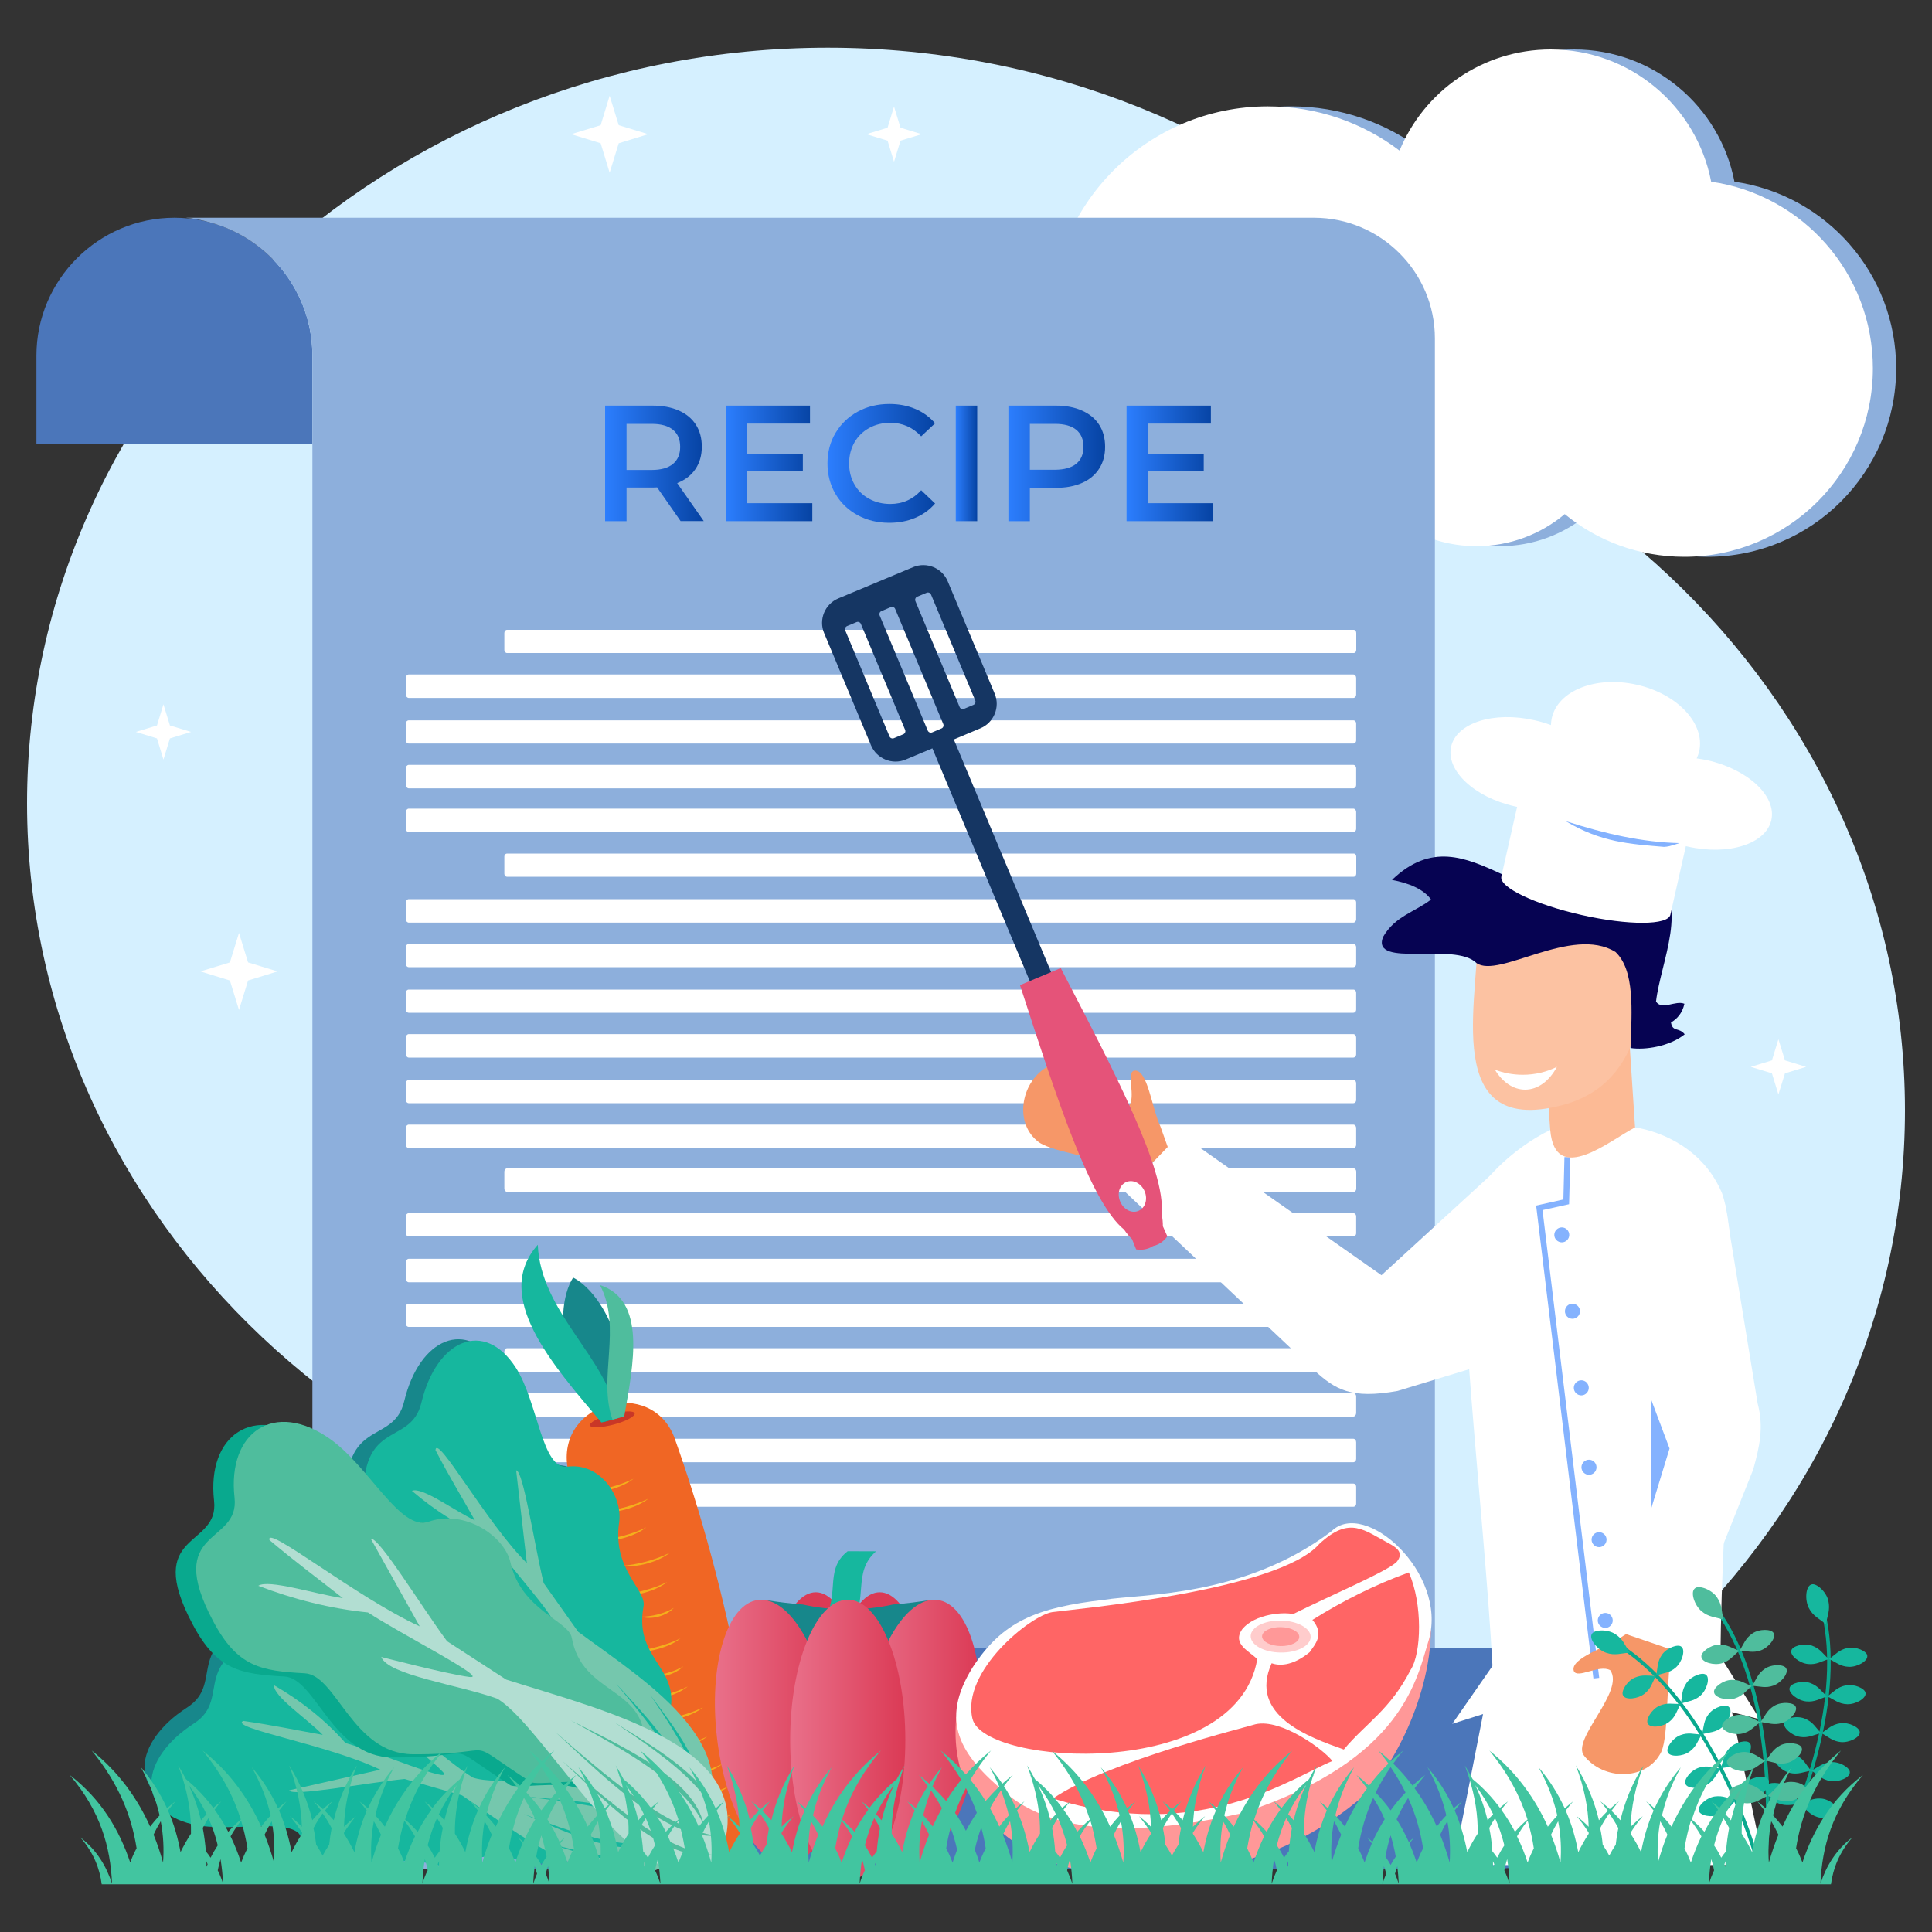 <svg id="SvgjsSvg1001" width="550" height="550" xmlns="http://www.w3.org/2000/svg" version="1.1" xmlns:xlink="http://www.w3.org/1999/xlink" xmlns:svgjs="http://svgjs.com/svgjs"><rect width="100%" height="100%" fill="#333333" stroke="none"/><defs id="SvgjsDefs1002"></defs><g id="SvgjsG1008"><svg xmlns="http://www.w3.org/2000/svg" enable-background="new 0 0 2000 2000" viewBox="0 0 2000 2000" width="550" height="550"><path fill="" fill-rule="evenodd" d="M0 0h2000v2000H0z" clip-rule="evenodd" opacity=".5" class="colorfff svgShape"></path><path fill="#d5f0ff" fill-rule="evenodd" d="M857 1613.7c456.6 0 829-351.4 829-782.1S1313.6 49.4 857 49.4 28 400.8 28 831.6s372.4 782.1 829 782.1z" clip-rule="evenodd" class="colord5f0ff svgShape"></path><path fill="#d5f0ff" fill-rule="evenodd" d="M1143 1931.6c456.6 0 829-351.4 829-782.1s-372.4-782.1-829-782.1-829 351.4-829 782.1 372.4 782.1 829 782.1z" clip-rule="evenodd" class="colord5f0ff svgShape"></path><path fill="#8dafdc" fill-rule="evenodd" d="M1472.9 155.9c-37.9-28.8-85.2-45.8-136.3-45.8-124.6 0-225.7 101-225.7 225.7 0 124.6 101.1 225.7 225.7 225.7 22.9 0 45-3.4 65.9-9.8 7.8 2 16.1 3.1 24.6 3.1 17.4 0 33.7-4.5 47.9-12.4 22.3 14.5 49 23 77.6 23 34.7 0 66.6-12.5 91.3-33.2 33.7 27.7 76.8 44.2 123.8 44.2 107.7 0 195.2-87.4 195.2-195.1 0-98.4-72.8-179.7-167.4-193.2-15-77.9-83.6-136.9-166.1-136.9-70.7 0-131.1 43.3-156.5 104.7z" clip-rule="evenodd" class="color8dafdc svgShape"></path><path fill="#ffffff" fill-rule="evenodd" d="M1448.8 155.9c-37.9-28.8-85.2-45.8-136.3-45.8-124.6 0-225.7 101-225.7 225.7 0 124.6 101.1 225.7 225.7 225.7 22.9 0 45-3.4 65.9-9.8 7.8 2 16.1 3.1 24.6 3.1 17.4 0 33.7-4.5 47.9-12.4 22.3 14.5 49 23 77.6 23 34.7 0 66.6-12.5 91.3-33.2 33.7 27.7 76.8 44.2 123.8 44.2 107.7 0 195.2-87.4 195.2-195.1 0-98.4-72.8-179.7-167.4-193.2-15-77.9-83.6-136.9-166.1-136.9-70.7 0-131.2 43.3-156.5 104.7z" clip-rule="evenodd" class="colorfff svgShape"></path><path fill="#ffffff" d="m631.1 99.1 9.4 30.5 30.5 9.3-30.5 9.4-9.4 30.5-9.3-30.5-30.5-9.4 30.5-9.3zM247.4 965.8l9.4 30.5 30.5 9.3-30.5 9.4-9.4 30.5-9.4-30.5-30.5-9.4 30.5-9.3zM169.2 729.1l6.7 21.9 21.9 6.7-21.9 6.7-6.7 21.9-6.7-21.9-21.9-6.7 21.9-6.7zM1841 1075.8l6.8 21.9 21.9 6.7-21.9 6.7-6.8 21.9-6.7-21.9-21.9-6.7 21.9-6.7zM1071.2 1000.3l6.7 21.9 21.9 6.7-21.9 6.7-6.7 21.9-6.7-21.9-21.9-6.7 21.9-6.7zM925.5 110.3l6.7 21.9 21.9 6.7-21.9 6.7-6.7 21.9-6.7-21.9-21.9-6.7 21.9-6.7z" class="colorfff svgShape"></path><path fill="#0ebaa0" fill-rule="evenodd" d="M1274 1940h-16.7c-36-59.3-113-152.5-135.9-177.6-2.9-3.2-4.9-5.2-5.9-6 .3-.8 2.8 1.1 6.8 5 11.3 11 35.1 38.1 62 69.7 8.9 10.5 18.2 21.5 27.4 32.6 22.7 27.1 45.2 54.7 62.3 76.3z" clip-rule="evenodd" class="color0ebaa0 svgShape"></path><path fill="#0ebaa0" fill-rule="evenodd" d="M1098 1737.9c5.9 2.1 13.3.6 18.5 5.8 5.2 5.2 7.1 12.3 5.6 18.5-6.2 1.4-13.3-.6-18.5-5.8-5.1-5.2-3.7-12.1-5.6-18.5zM1110 1782.9c3.8-2.5 6.1-7.5 11.4-8.3 5.3-.8 10.3 1.2 13.3 4.7-1.9 4.2-6.1 7.5-11.4 8.3-5.3.8-8.7-3-13.3-4.7zM1133.1 1751.2c1.2 3.1 4.3 5.5 4 9.4-.3 3.9-2.5 7.1-5.5 8.6-2.7-2-4.3-5.5-4-9.4.3-3.9 3.6-5.6 5.5-8.6zM1158.7 1762.8c-3.1 4.9-9.4 8.2-10.2 15.1-.7 6.8 2 13.2 6.6 16.9 5.3-2.6 9.4-8.2 10.2-15 .8-7-4.3-11.2-6.6-17zM1125 1815.8c5.4-3.6 8.8-10.8 16.4-11.9 7.6-1.1 14.8 1.7 19.1 6.8-2.7 6.1-8.8 10.8-16.4 11.9-7.7 1.1-12.6-4.5-19.1-6.8zM1190.5 1779.7c-5 6.7-14.4 10.6-16.2 20.3-1.9 9.7 1.2 19.1 7.5 24.9 8-3.1 14.4-10.6 16.3-20.3 1.8-9.7-5-16.3-7.6-24.9zM1132.7 1857.4c8.8-5.9 14.4-17.6 26.8-19.4 12.4-1.8 24.1 2.8 31.1 11-4.4 9.9-14.4 17.6-26.8 19.4-12.4 1.8-20.4-7.2-31.1-11zM1236.9 1799.9c-8.5 9.5-23.3 14.2-27.4 28.7-4.2 14.5-.6 29.1 8 38.8 12.5-3.6 23.3-14.2 27.4-28.7s-5.2-25.4-8-38.8zM1144.9 1905.4c13.7-7.2 23.6-23.2 41.8-23.8 18.2-.6 34.4 7.9 43.3 20.9-7.9 13.6-23.6 23.2-41.8 23.8-18.2.6-28.3-13.7-43.3-20.9zM1274.1 1940c1.2-20.4 1.1-44.9.2-71.4-.7-19.4-1.8-39.9-3.2-60.4-5.3-76.4-14.5-153.7-19.3-182.8-.9-5.7-1.7-9.6-2.2-11.2 1-.6 2.3 3.3 4 10.7 6.3 28.1 16.9 106.8 26.2 185.6 2.7 22.8 5.2 45.6 7.6 67.2 2.4 22.5 4.6 43.7 6.3 62.2h-19.6z" clip-rule="evenodd" class="color0ebaa0 svgShape"></path><path fill="#0ebaa0" fill-rule="evenodd" d="M1243.5 1580.4c5.1 6.7 14.6 10.5 16.6 20.3 2 9.7-1.1 19.2-7.3 25.2-8-3-14.6-10.5-16.6-20.3-2-9.8 4.7-16.6 7.3-25.2zM1223.8 1640.3c6.1-.1 12.5-4 19.1-1 6.6 3.1 10.8 9 11.6 15.2-5.3 3.4-12.5 4-19.1 1-6.6-3.1-7.6-9.9-11.6-15.2zM1273.4 1621.4c-.9 4.4.8 9.5-2.4 13.6s-8.1 6.1-12.6 5.7c-1.6-4.3-.8-9.5 2.4-13.6s8.3-3.7 12.6-5.7zM1293.9 1653.5c-7.2 3.3-16.7 2.3-22.6 9.5-5.9 7.2-7.5 16.4-5 24.1 8 1 16.7-2.3 22.6-9.5 5.9-7.2 3.3-15.8 5-24.1zM1216.4 1688.7c8.8-.1 17.9-5.7 27.3-1.3 9.4 4.4 15.5 12.9 16.6 21.8-7.5 4.9-17.9 5.7-27.4 1.3-9.3-4.5-10.8-14.3-16.5-21.8zM1317.4 1696.2c-10.6 3.9-24.1 1.4-33.4 11-9.3 9.6-12.7 22.5-9.9 33.7 11.3 2.4 24.1-1.4 33.4-11 9.3-9.5 6.5-22 9.9-33.7zM1194.4 1741.5c14.4-.2 29.3-9.3 44.7-2.2 15.4 7.1 25.3 21 27.2 35.6-12.3 8-29.3 9.3-44.7 2.2-15.4-7.2-17.8-23.3-27.2-35.6zM1355.1 1753.3c-16.7 4.5-36.9-1.1-52.3 12.2-15.4 13.3-22.3 32.6-19.6 50 16.9 5.1 36.9 1.1 52.3-12.2 15.4-13.3 12.8-32.7 19.6-50zM1172.8 1805.1c20.8 2 43.8-8.9 65 3.9 21.1 12.8 33.2 34.4 33.6 55.7-19.1 9.6-43.8 8.9-65-3.9-21.1-12.8-22-36.5-33.6-55.7z" clip-rule="evenodd" class="color0ebaa0 svgShape"></path><path fill="#0ebaa0" fill-rule="evenodd" d="M1382 1681.2c-6 38-41.5 173.7-66 258.8h-16.8c33.5-75.5 72.3-218.6 81.2-259 1.1-5 1.7-8.4 1.8-10 1-.1.9 3.5-.2 10.2z" clip-rule="evenodd" class="color0ebaa0 svgShape"></path><path fill="#0ebaa0" fill-rule="evenodd" d="M1388.2 1641.2c2 7.2 8.6 13.4 7 22.1-1.5 8.7-7.2 15.5-14.2 18.3-5.6-5.1-8.6-13.4-7-22.1 1.5-8.6 9.3-12 14.2-18.3zM1352.4 1684.1c5.1 1.9 11.6.8 16 5.4 4.4 4.7 6 10.9 4.6 16.3-5.4 1.1-11.6-.8-16-5.4-4.4-4.7-3-10.6-4.6-16.3zM1399.4 1684.8c-2.2 3.3-2.4 8.1-6.4 10.4-4 2.4-8.7 2.4-12.2.6.1-4 2.4-8 6.4-10.4 4-2.4 8-.4 12.2-.6zM1405.8 1717.9c-7 .4-14.5-3.5-21.7.5-7.2 4-11.6 11-12 18.1 6.3 3.5 14.5 3.6 21.7-.4 7.3-4.1 7.9-12 12-18.2zM1330.6 1721.4c7.3 2.8 16.6 1.2 22.9 7.8 6.3 6.7 8.5 15.6 6.6 23.3-7.8 1.6-16.6-1.1-22.9-7.8-6.4-6.6-4.3-15.2-6.6-23.3zM1411.2 1760.6c-10-.3-20.3-6.7-31.1-1.9-10.8 4.8-17.8 14.4-19.2 24.5 8.5 5.6 20.3 6.7 31.1 1.9 10.8-4.8 12.6-16 19.2-24.5zM1295.3 1757.8c11.9 4.5 27.1 1.9 37.5 12.8 10.3 10.9 14 25.5 10.7 38.1-12.7 2.5-27.1-1.9-37.5-12.8-10.3-10.9-7.1-25-10.7-38.1zM1423.5 1819.9c-15.2-1.7-30-12.9-47-7s-28.9 19.5-32.4 34.7c12.2 9.7 30 12.9 47 7s21.3-22.7 32.4-34.7zM1256.8 1803c16.5 8.4 39 7 52.1 24.5 13.2 17.4 16.1 39.1 9.4 56.8-18.8 1.7-38.9-7-52.1-24.4-13.2-17.5-6.2-37.3-9.4-56.9z" clip-rule="evenodd" class="color0ebaa0 svgShape"></path><path fill="#4b76ba" fill-rule="evenodd" d="M180.6 225.4c78.6 0 142.8 64.2 142.8 142.8v91H37.7v-91c0-78.6 64.2-142.8 142.9-142.8z" clip-rule="evenodd" class="color4b76ba svgShape"></path><path fill="#8dafdc" fill-rule="evenodd" d="M447.3 225.4h913c68.8 0 125.1 56.1 125.1 124.9v1459.9c0 68.8-56.4 124.9-125.1 124.9h-913c-63.2 0-115.5-47.3-123.9-107.9V368.3c0-65.7-44.7-121.1-105.2-137.8-8.3-2.5-16.9-4.3-25.8-5.1h254.9z" clip-rule="evenodd" class="color8dafdc svgShape"></path><path fill="#ffffff" fill-rule="evenodd" d="M423.1 1024.4h977.8c1.8 0 3 1.4 3 3.3v17.4c0 1.9-1.3 3.3-3 3.3H423.1c-1.5 0-3-1.4-3-3.3v-17.4c0-1.9 1.5-3.3 3-3.3zM423.1 1070.5h977.8c1.8 0 3 1.7 3 3.6v17.4c0 1.7-1.3 3.3-3 3.3H423.1c-1.5 0-3-1.7-3-3.3v-17.4c0-1.9 1.5-3.6 3-3.6zM423.1 1118h977.8c1.8 0 3 1.4 3 3.3v17.4c0 1.9-1.3 3.3-3 3.3H423.1c-1.5 0-3-1.4-3-3.3v-17.4c0-1.9 1.5-3.3 3-3.3zM423.1 1164.2h977.8c1.8 0 3 1.7 3 3.3v17.7c0 1.7-1.3 3.3-3 3.3H423.1c-1.5 0-3-1.7-3-3.3v-17.7c0-1.7 1.5-3.3 3-3.3zM524.8 1209.5h876.5c1.6 0 2.7 1.7 2.7 3.3v17.7c0 1.7-1.1 3.3-2.7 3.3H524.8c-1.4 0-2.7-1.7-2.7-3.3v-17.7c0-1.7 1.3-3.3 2.7-3.3zM423.1 1255.9h977.8c1.8 0 3 1.4 3 3.3v17.4c0 1.9-1.3 3.3-3 3.3H423.1c-1.5 0-3-1.4-3-3.3v-17.4c0-1.9 1.5-3.3 3-3.3zM423.1 1303.1h977.8c1.8 0 3 1.7 3 3.3v17.7c0 1.7-1.3 3.3-3 3.3H423.1c-1.5 0-3-1.7-3-3.3v-17.7c0-1.6 1.5-3.3 3-3.3zM423.1 1349.6h977.8c1.8 0 3 1.4 3 3.3v17.4c0 1.9-1.3 3.3-3 3.3H423.1c-1.5 0-3-1.4-3-3.3v-17.4c0-2 1.5-3.3 3-3.3zM524.8 652h876.5c1.6 0 2.7 1.4 2.7 3.3v17.4c0 1.9-1.1 3.3-2.7 3.3H524.8c-1.4 0-2.7-1.4-2.7-3.3v-17.4c0-1.9 1.3-3.3 2.7-3.3zM423.1 698.2h977.8c1.8 0 3 1.7 3 3.6v17.4c0 1.7-1.3 3.3-3 3.3H423.1c-1.5 0-3-1.7-3-3.3v-17.4c0-2 1.5-3.6 3-3.6zM423.1 745.7h977.8c1.8 0 3 1.4 3 3.3v17.4c0 1.9-1.3 3.3-3 3.3H423.1c-1.5 0-3-1.4-3-3.3V749c0-1.9 1.5-3.3 3-3.3zM423.1 791.8h977.8c1.8 0 3 1.7 3 3.3v17.7c0 1.7-1.3 3.3-3 3.3H423.1c-1.5 0-3-1.7-3-3.3v-17.7c0-1.6 1.5-3.3 3-3.3zM423.1 837.1h977.8c1.8 0 3 1.7 3 3.3v17.7c0 1.7-1.3 3.3-3 3.3H423.1c-1.5 0-3-1.7-3-3.3v-17.7c0-1.6 1.5-3.3 3-3.3zM524.8 883.6h876.5c1.6 0 2.7 1.4 2.7 3.3v17.4c0 1.9-1.1 3.3-2.7 3.3H524.8c-1.4 0-2.7-1.4-2.7-3.3v-17.4c0-2 1.3-3.3 2.7-3.3zM423.1 930.8h977.8c1.8 0 3 1.7 3 3.3v17.7c0 1.7-1.3 3.3-3 3.3H423.1c-1.5 0-3-1.7-3-3.3v-17.7c0-1.6 1.5-3.3 3-3.3zM423.1 977.2h977.8c1.8 0 3 1.4 3 3.3v17.4c0 1.9-1.3 3.3-3 3.3H423.1c-1.5 0-3-1.4-3-3.3v-17.4c0-1.9 1.5-3.3 3-3.3zM524.8 1395.7h876.5c1.6 0 2.7 1.7 2.7 3.6v17.4c0 1.7-1.1 3.3-2.7 3.3H524.8c-1.4 0-2.7-1.7-2.7-3.3v-17.4c0-1.9 1.3-3.6 2.7-3.6zM423.1 1442.1h977.8c1.8 0 3 1.7 3 3.3v17.4c0 1.9-1.3 3.6-3 3.6H423.1c-1.5 0-3-1.7-3-3.6v-17.4c0-1.6 1.5-3.3 3-3.3zM423.1 1489.4h977.8c1.8 0 3 1.7 3 3.6v17.4c0 1.7-1.3 3.3-3 3.3H423.1c-1.5 0-3-1.7-3-3.3V1493c0-2 1.5-3.6 3-3.6zM423.1 1535.8h977.8c1.8 0 3 1.4 3 3.3v17.4c0 1.9-1.3 3.3-3 3.3H423.1c-1.5 0-3-1.4-3-3.3v-17.4c0-2 1.5-3.3 3-3.3z" clip-rule="evenodd" class="colorfff svgShape"></path><path fill="#4b76ba" fill-rule="evenodd" d="M1773.9 1706c-3.8 126.7-108.7 229-236.1 229h-1043c127.4 0 232.1-102.1 236.1-228.8h1031.4c3.8.1 7.8.1 11.6-.2z" clip-rule="evenodd" class="color4b76ba svgShape"></path><linearGradient id="a" x1="626.383" x2="728.539" y1="479.722" y2="479.722" gradientUnits="userSpaceOnUse"><stop offset="0" stop-color="#2c7efe" class="stopColor2c7efe svgShape"></stop><stop offset="1" stop-color="#0643a3" class="stopColor0643a3 svgShape"></stop></linearGradient><path fill="url(#a)" d="m704.6 539.5-24.4-35c-1 .1-2.6.2-4.6.2h-27v34.8h-22.2V419.9h49.2c10.4 0 19.4 1.7 27.1 5.1 7.7 3.4 13.6 8.3 17.7 14.7 4.1 6.4 6.1 14 6.1 22.7 0 9-2.2 16.7-6.6 23.2-4.4 6.5-10.7 11.3-18.9 14.5l27.5 39.3h-23.9zm-8-94.6c-5-4.1-12.4-6.1-22-6.1h-26v47.7h26c9.7 0 17-2.1 22-6.2 5-4.2 7.5-10 7.5-17.7 0-7.8-2.5-13.6-7.5-17.7z"></path><linearGradient id="b" x1="751.257" x2="840.943" y1="479.722" y2="479.722" gradientUnits="userSpaceOnUse"><stop offset="0" stop-color="#2c7efe" class="stopColor2c7efe svgShape"></stop><stop offset="1" stop-color="#0643a3" class="stopColor0643a3 svgShape"></stop></linearGradient><path fill="url(#b)" d="M840.9 520.9v18.6h-89.7V419.9h87.3v18.6h-65.1v31.1h57.7v18.3h-57.7v33h67.5z"></path><linearGradient id="c" x1="856.661" x2="968.043" y1="479.722" y2="479.722" gradientUnits="userSpaceOnUse"><stop offset="0" stop-color="#2c7efe" class="stopColor2c7efe svgShape"></stop><stop offset="1" stop-color="#0643a3" class="stopColor0643a3 svgShape"></stop></linearGradient><path fill="url(#c)" d="M887.8 533.3c-9.7-5.3-17.4-12.6-22.9-22-5.5-9.3-8.3-19.9-8.3-31.6 0-11.7 2.8-22.3 8.4-31.6 5.6-9.3 13.2-16.7 23-22 9.7-5.3 20.6-7.9 32.7-7.9 9.8 0 18.7 1.7 26.8 5.1 8.1 3.4 14.9 8.4 20.5 14.9l-14.4 13.5c-8.7-9.3-19.3-14-31.9-14-8.2 0-15.5 1.8-22 5.4-6.5 3.6-11.6 8.6-15.2 14.9-3.6 6.4-5.5 13.6-5.5 21.7s1.8 15.3 5.5 21.7c3.6 6.4 8.7 11.4 15.2 14.9 6.5 3.6 13.8 5.4 22 5.4 12.6 0 23.3-4.7 31.9-14.2l14.4 13.7c-5.6 6.5-12.4 11.4-20.6 14.9-8.1 3.4-17.1 5.1-26.9 5.1-12 0-22.9-2.6-32.7-7.9z"></path><linearGradient id="d" x1="989.394" x2="1011.602" y1="479.722" y2="479.722" gradientUnits="userSpaceOnUse"><stop offset="0" stop-color="#2c7efe" class="stopColor2c7efe svgShape"></stop><stop offset="1" stop-color="#0643a3" class="stopColor0643a3 svgShape"></stop></linearGradient><path fill="url(#d)" d="M989.4 419.9h22.2v119.6h-22.2V419.9z"></path><linearGradient id="e" x1="1043.887" x2="1143.993" y1="479.722" y2="479.722" gradientUnits="userSpaceOnUse"><stop offset="0" stop-color="#2c7efe" class="stopColor2c7efe svgShape"></stop><stop offset="1" stop-color="#0643a3" class="stopColor0643a3 svgShape"></stop></linearGradient><path fill="url(#e)" d="M1120.2 425.1c7.7 3.4 13.6 8.3 17.7 14.7 4.1 6.4 6.1 14 6.1 22.7s-2 16.2-6.1 22.6c-4.1 6.4-10 11.4-17.7 14.8-7.7 3.4-16.7 5.1-27.1 5.1h-27v34.5h-22.2V419.9h49.2c10.3 0 19.4 1.7 27.1 5.2zm-6.1 55c5-4.1 7.5-10 7.5-17.6 0-7.6-2.5-13.5-7.5-17.6-5-4.1-12.4-6.1-22-6.1h-26v47.5h26c9.6-.1 17-2.1 22-6.2z"></path><linearGradient id="f" x1="1166.202" x2="1255.888" y1="479.722" y2="479.722" gradientUnits="userSpaceOnUse"><stop offset="0" stop-color="#2c7efe" class="stopColor2c7efe svgShape"></stop><stop offset="1" stop-color="#0643a3" class="stopColor0643a3 svgShape"></stop></linearGradient><path fill="url(#f)" d="M1255.9 520.9v18.6h-89.7V419.9h87.3v18.6h-65.1v31.1h57.7v18.3h-57.7v33h67.5z"></path><path fill="#f69768" fill-rule="evenodd" d="m1210.5 1192-9.3-26c-9-19.2-13.2-59.6-27-57.7-9.1 2 2.4 26.9-5.9 37.3-24.4 11.5-63.5-53.1-82.4-42.3-28.6 15.2-36.4 57.3-12.6 77.4 12 11.6 62.3 17.2 105.6 31.1l31.6-19.8z" clip-rule="evenodd" class="colorf69768 svgShape"></path><path fill="#ffffff" fill-rule="evenodd" d="M1826.2 1930.7h-321.6l40.4-206 91.6-177.1 144.4 167.7zM1634.9 1382.8l-75.2-181.5-129.6 118.8-208.3-146.3-57.4 59.7 196 185c22.1 20.1 38.1 30 86.4 21.4l188.1-57.1z" clip-rule="evenodd" class="colorfff svgShape"></path><path fill="#ffffff" fill-rule="evenodd" d="m1692.5 1167-87.8 2.8c-39.6 19.1-78.4 57.9-84.6 84.3-17.1 40.4 16.6 313.2 24.9 470.5l-41.6 59.9 149.1-47.3h1.5l167.8 42.6-40.7-64.6c.5-159.9 26.4-408.5 1.6-479.8-18.7-45-60.7-63.6-90.2-68.4z" clip-rule="evenodd" class="colorfff svgShape"></path><path fill="#84b2fe" d="m1649.5 1737.6-59.3-489.6 28.2-6.3 1.1-43.9 6.1.1-1.3 48.7-27.5 6.1 58.7 484.2z" class="color84b2fe svgShape"></path><path fill="#84b2fe" d="M1616.8 1286.1c4.2 0 7.7-3.5 7.7-7.7 0-4.3-3.5-7.8-7.7-7.8-4.3 0-7.8 3.5-7.8 7.8 0 4.2 3.5 7.7 7.8 7.7zM1627.8 1365.2c4.2 0 7.8-3.5 7.8-7.8s-3.6-7.8-7.8-7.8c-4.3 0-7.8 3.5-7.8 7.8s3.5 7.8 7.8 7.8zM1637 1444.5c4.2 0 7.7-3.6 7.7-7.8 0-4.3-3.5-7.8-7.7-7.8-4.3 0-7.8 3.5-7.8 7.8s3.5 7.8 7.8 7.8zM1644.9 1526.7c4.3 0 7.8-3.5 7.8-7.8s-3.5-7.8-7.8-7.8c-4.2 0-7.8 3.5-7.8 7.8s3.5 7.8 7.8 7.8zM1655.4 1601.6c4.2 0 7.7-3.5 7.7-7.8 0-4.2-3.5-7.7-7.7-7.7-4.3 0-7.8 3.5-7.8 7.7 0 4.3 3.5 7.8 7.8 7.8zM1661.8 1685.2c4.2 0 7.7-3.5 7.7-7.7 0-4.3-3.5-7.8-7.7-7.8-4.3 0-7.8 3.5-7.8 7.8 0 4.2 3.5 7.7 7.8 7.7z" class="color84b2fe svgShape"></path><path fill="#fcba95" fill-rule="evenodd" d="m1682 1005.6-81.1 110.9 3.9 53.4c5.2 58.9 62.8 9.8 87.8-2.8l-10.6-161.5z" clip-rule="evenodd" class="colorfcba95 svgShape"></path><path fill="#fcc2a2" fill-rule="evenodd" d="m1708.9 965.3-179.7-8.9c5.5 63.9-41.6 217.2 81.6 189.2 90.8-19.6 91.6-109.5 98.1-180.3z" clip-rule="evenodd" class="colorfcc2a2 svgShape"></path><path fill="#060352" fill-rule="evenodd" d="M1672.4 985.5c-45.1-28-121.1 28-144 11.4-22.2-22.2-109.2 5.8-96.7-26.9 12.4-21.7 33.1-25.9 49.7-38.8-7.8-10.9-23.3-17.1-40.4-20.3 40.4-38.8 76.1-23.3 113.4-6.1 66.8-35.8 114.9-29.5 156.8 1.6 38.8 27.9 7.8 89.5 3.1 130.4 6.1 9.4 20.2-1.6 29.4 2.3-2.3 10.2-7.7 15.6-13.9 19.4 1.6 10.1 8.3 4.7 14.2 12.2-15.8 12.7-41.4 16.5-56.1 14.2 1.4-39.4 4.5-80.3-15.5-99.4z" clip-rule="evenodd" class="color060352 svgShape"></path><path fill="#ffffff" fill-rule="evenodd" d="M1588.5 745.6c6 1.3 11.6 3 17 5 .1-2.5.4-5 .9-7.3 6.4-28.6 45.9-44 87.9-34.5 42.2 9.4 71.1 40.4 64.7 69-.6 2.5-1.5 5-2.6 7.3 3.7.5 7.3 1.1 11.1 1.9 42.1 9.5 71.7 37.2 66.2 61.9-5.6 24.8-44.3 37-86.4 27.5-.7-.2-1.5-.4-2.1-.5l-16 70.9v.1c-2.5 11.1-43.7 11.2-92 .3s-85.5-28.7-83-39.7v-.1l16.3-72.1c-.7-.1-1.5-.3-2.2-.5-42.1-9.4-71.7-37.2-66.1-61.9 5.5-24.6 44.2-36.9 86.3-27.3z" clip-rule="evenodd" class="colorfff svgShape"></path><path fill="#84b2fe" d="M1722.6 876.7c3.9-.3 5.3-.4 16-3.9-38.3-.9-77-9.6-117.9-22.8 36.8 22.1 66.7 23.7 101.9 26.7z" class="color84b2fe svgShape"></path><path fill="#ffffff" d="M1611.7 1104.4c-7.6 14.3-19.5 23.6-32.9 23.6-12.5 0-23.7-8.1-31.3-20.7 8.8 3.4 18.6 5.3 28.9 5.3 12.8 0 24.9-3 35.3-8.2z" class="colorfff svgShape"></path><path fill="#84b2fe" fill-rule="evenodd" d="M1708.9 1337.7h66.6v248.5h-66.6z" clip-rule="evenodd" class="color84b2fe svgShape"></path><path fill="#f69768" fill-rule="evenodd" d="m1705.2 1679.1-24 13.8c-17.3 12.3-56.3 23.6-52 36.9 3.6 8.6 26.1-7.2 37.7-.8 15.6 21.9-40.9 71.9-27 88.6 20.1 25.4 62.8 25.6 78.4-1.4 9.3-13.9 5.9-64.4 11.9-109.4l-25-27.7z" clip-rule="evenodd" class="colorf69768 svgShape"></path><path fill="#ffffff" fill-rule="evenodd" d="M1658.3 1313.1c-28-71.4 93.5-119.3 127.5-66l33.7 205.7c6.6 24.9 1.9 45.1-4.6 68.5l-75.7 189.4-68.3-23.3 57.4-187.9-70-186.4z" clip-rule="evenodd" class="colorfff svgShape"></path><path fill="#153663" fill-rule="evenodd" d="m1071.6 1028.9 22.1-9.2-106.3-254.2 27.6-11.6c13.9-5.8 20.5-22 14.7-35.8l-48.6-116.3c-5.8-13.9-21.9-20.5-35.8-14.7l-77.5 32.4c-13.9 5.8-20.5 21.9-14.7 35.8l48.6 116.3c5.8 13.8 21.9 20.5 35.8 14.7l27.7-11.6 106.4 254.2zM876.9 648.1l9.8-4.1c1.7-.7 3.8.1 4.5 1.9L937 755.6c.7 1.8-.2 3.8-1.9 4.5l-9.8 4.1c-1.7.7-3.8-.1-4.5-1.9L875 652.6c-.7-1.8.2-3.8 1.9-4.5zm72.6-30.4 9.8-4.1c1.7-.7 3.8.1 4.5 1.9l45.8 109.7c.7 1.8-.2 3.8-1.9 4.5l-9.8 4.1c-1.7.7-3.8-.1-4.5-1.9l-45.8-109.7c-.7-1.8.2-3.8 1.9-4.5zm-37 14.9 9.7-4.1c1.8-.7 3.8.1 4.5 1.9l49.8 119.2c.7 1.7-.1 3.8-1.9 4.5l-9.7 4.1c-1.8.7-3.8-.2-4.5-1.9l-49.8-119.2c-.7-1.8.1-3.8 1.9-4.5z" clip-rule="evenodd" class="color153663 svgShape"></path><path fill="#e55379" fill-rule="evenodd" d="M1098.1 1002.1c56.5 109 108.9 209.3 104.4 254.5 1 4.8 1.3 9 1.3 12.8l4.6 10.4c-2.1 3.4-7.5 8.6-14.7 10.1-6.2 4.1-13.7 4.3-17.6 3.4l-4.2-10.5c-2.7-2.6-5.5-5.8-8.2-9.9-35.2-28.6-69.9-136.3-107.8-253.1l42.2-17.7zm67.9 221.5c7-2.9 15.4 1.4 18.9 9.6 3.5 8.3.6 17.4-6.4 20.3-7.1 3-15.5-1.5-18.9-9.7-3.5-8.3-.7-17.2 6.4-20.2z" clip-rule="evenodd" class="colore55379 svgShape"></path><path fill="#f06624" fill-rule="evenodd" d="M698.1 1488.1c13.4 37.5 26.6 79.2 38.5 123.5 47.2 175.1 58.4 324.4 25.1 333.3-33.3 9-98.5-125.8-145.6-300.9-11.9-44.3-21.6-87-28.8-126.1-9.5-67.4 86.9-92.2 110.8-29.8z" clip-rule="evenodd" class="colorf06624 svgShape"></path><path fill="#f4af1c" fill-rule="evenodd" d="M655.8 1530.8c-5.3 4.3-13.7 8.4-23.5 11.1-9.8 2.7-19.1 3.3-25.9 2.2 7.4-.5 16.2-2 25.3-4.5 9.1-2.4 17.4-5.5 24.1-8.8zM671 1551.5c-5.3 4.3-13.7 8.4-23.5 11.1-9.8 2.6-19.1 3.3-25.9 2.2 7.4-.5 16.2-2 25.3-4.5 9.1-2.5 17.4-5.6 24.1-8.8zM669 1581.1c-5.3 4.3-13.7 8.4-23.5 11.1-9.8 2.7-19.1 3.3-25.9 2.2 7.4-.5 16.2-2 25.3-4.5 9.1-2.4 17.4-5.5 24.1-8.8zM693.2 1607.5c-5.3 4.4-13.7 8.4-23.5 11.1-9.8 2.7-19.1 3.3-25.9 2.3 7.5-.5 16.2-2 25.3-4.4 9.2-2.6 17.5-5.7 24.1-9zM690.6 1637.7c-5.3 4.3-13.7 8.4-23.5 11.1-9.8 2.6-19.1 3.3-25.9 2.2 7.4-.5 16.2-2 25.3-4.5 9.2-2.4 17.5-5.5 24.1-8.8zM663.7 1673.6c4.8 1.6 11.3 1.7 18.1-.1 6.7-1.8 12.3-5.2 15.7-9-4.5 2.7-10.1 5.1-16.3 6.7s-12.3 2.4-17.5 2.4zM655 1709.4c6.8 1.1 16.1.4 25.9-2.3 9.8-2.6 18.2-6.7 23.5-11.1-6.7 3.3-15 6.4-24.1 8.8-9.2 2.6-17.9 4.1-25.3 4.6zM670.1 1735.1c5.3 1.5 12.4 1.4 19.8-.6s13.6-5.5 17.4-9.4c-5 2.8-11.1 5.3-18 7.2s-13.5 2.8-19.2 2.8zM662.5 1759.2c6.8 1.1 16 .4 25.9-2.2 9.8-2.6 18.2-6.7 23.5-11.1-6.7 3.3-15 6.4-24.1 8.8-9.2 2.5-17.9 4-25.3 4.5zM678.3 1780.8c6.8 1.1 16.1.4 25.9-2.2 9.8-2.7 18.2-6.7 23.5-11.1-6.7 3.3-15 6.4-24.1 8.8-9.1 2.5-17.8 4-25.3 4.5zM732 1797.7c-5.3 4.3-13.7 8.4-23.5 11.1-9.8 2.7-19.1 3.3-25.9 2.2 7.4-.5 16.2-2 25.3-4.5 9.1-2.5 17.4-5.5 24.1-8.8zM747.9 1826c-5.3 4.3-13.7 8.4-23.5 11.1-9.8 2.7-19.1 3.3-25.9 2.2 7.4-.5 16.2-2 25.3-4.5 9.2-2.4 17.4-5.5 24.1-8.8zM754.2 1849.3c-5.3 4.3-13.7 8.4-23.5 11.1-9.8 2.6-19.1 3.3-25.9 2.2 7.4-.5 16.2-2 25.3-4.5s17.4-5.6 24.1-8.8zM757.2 1878.1c-2.1 1.7-5.4 3.3-9.3 4.4-3.9 1-7.6 1.3-10.3.9 3-.2 6.4-.8 10-1.8 3.6-.9 6.9-2.1 9.6-3.5z" clip-rule="evenodd" class="colorf4af1c svgShape"></path><path fill="#c93727" fill-rule="evenodd" d="M635.3 1474.7c12.8-3.4 22.5-8.7 21.7-11.6-.8-3-11.9-2.6-24.6.9-12.8 3.4-22.5 8.7-21.7 11.6.7 2.9 11.8 2.5 24.6-.9z" clip-rule="evenodd" class="colorc93727 svgShape"></path><path fill="#17878b" fill-rule="evenodd" d="M624.5 1472.2c-15-13.1-28.5-36.1-36-63.9-9.3-34.7-6.8-67.5 4.8-85.8 19.2 10 37.9 37.1 47.2 71.7 7.5 27.8 7.3 54.5.9 73.4l-16.9 4.6z" clip-rule="evenodd" class="color17878b svgShape"></path><path fill="#16b79e" fill-rule="evenodd" d="M556.7 1288.6c3.1 70.6 71.7 116 83 179.4l-17.1 4.6c-50.4-59.6-113.6-130.4-65.9-184z" clip-rule="evenodd" class="color16b79e svgShape"></path><path fill="#4fbd9d" fill-rule="evenodd" d="M621.1 1330.3c23.2 44.3-2.6 96.5 13 139.3l12.1-3.3c9.6-54.4 23.1-120.2-25.1-136z" clip-rule="evenodd" class="color4fbd9d svgShape"></path><g fill="#000000" class="color000 svgShape"><path fill="#17878b" fill-rule="evenodd" d="M673 1780.2c19.2-55.2-35.4-60.5-24.7-118.7 3.2-17.3-32.4-37.8-25.3-86.7 4.1-27.8-20.1-62.4-53.4-57.9-26.7 3.5-30.3-66.4-53.4-102.3-32.6-50.9-82.2-29.4-97.8 36.1-11.4 47.7-68.4 13.2-58.6 115.9 4.8 50.2 22.8 58.9 57.9 70.9 25.5 8.7 12.3 89.2 61.8 102.7 77.3 21.2 42.9-9.7 87.3 52.7 3.8 5.3 40 6.3 54 17.5 10.7 8.7 46.6-14.2 52.2-30.2z" clip-rule="evenodd" class="color17878b svgShape"></path><path fill="#16b79e" fill-rule="evenodd" d="M690.9 1781.6c19.2-55.2-35.5-60.6-24.7-118.7 3.2-17.2-32.4-37.8-25.3-86.7 4-27.8-20.2-62.4-53.4-57.9-26.7 3.5-30.4-66.3-53.4-102.3-32.7-50.9-82.2-29.4-97.9 36.1-11.4 47.8-68.4 13.2-58.6 115.9 4.8 50.2 22.8 58.9 57.9 70.9 25.5 8.7 12.3 89.2 61.8 102.7 77.3 21.2 42.9-9.6 87.3 52.7 3.8 5.3 39.9 6.3 54 17.5 10.8 8.8 46.7-14.1 52.3-30.2z" clip-rule="evenodd" class="color16b79e svgShape"></path><path fill="#75c7ad" fill-rule="evenodd" d="M584.7 1705.8c32.2 41 48.9 257.4 130.2 202.8 72.8-95.6-44-165.8-116.4-219.4l-35.7-50.4c-9.5-38.9-21.2-117.2-28.5-116.7l11.1 96.1c-42.2-42.1-93-134.4-94.6-117.1 14.3 27.6 27.2 48.5 40.8 72.8-21.7-10.2-54.6-35.1-65.2-30.6 24.5 21 51.4 38 81.1 50 20 28.5 78.2 92.4 61.8 85.2-16.4-7.2-65.7-38.8-65.7-38.8-.6 19.1 54.1 44.1 81.1 66.1z" clip-rule="evenodd" class="color75c7ad svgShape"></path><path fill="#16b79e" fill-rule="evenodd" d="M712.3 1874c7.6-46.2-40-93.4-74.4-130.9 32.2 38.8 72.9 85.8 74.4 130.9z" clip-rule="evenodd" class="color16b79e svgShape"></path><path fill="#16b79e" fill-rule="evenodd" d="M725.2 1871.8c9.4-38.4-26.4-82.5-52.1-117.3 23.7 35.7 53.9 79 52.1 117.3z" clip-rule="evenodd" class="color16b79e svgShape"></path><path fill="#54803a" fill-rule="evenodd" d="M718.7 1887.5c-41.8-7.1-72.3-81.6-97.3-136.5 26.6 52.9 58.5 118.8 97.3 136.5z" clip-rule="evenodd" class="color54803a svgShape"></path><path fill="#54803a" fill-rule="evenodd" d="M709.3 1905.2c-41.6-3.5-68.9-73.1-91.5-124.1 24.3 48.9 53.3 110.1 91.5 124.1z" clip-rule="evenodd" class="color54803a svgShape"></path><path fill="#17878b" fill-rule="evenodd" d="M588.9 1898.8c-45.7 36.5-68.9-13.3-120.2 16-15.2 8.7-46.4-18.1-90.2 4.8-24.9 13-65.5 1.6-72.3-31.2-5.5-26.4-72.6-6.7-114.2-16.5-58.8-14-54.9-67.8 1.7-104.3 41.3-26.6-10.2-68.9 90-93.7 48.9-12.1 63.2 2 86.1 31.2 16.6 21.1 88.2-17.9 117.4 24.2 45.6 65.9 5.1 43.7 78.7 64.9 6.3 1.8 19.2 35.6 34.3 45.2 11.7 7.4 2 48.8-11.3 59.4z" clip-rule="evenodd" class="color17878b svgShape"></path><path fill="#16b79e" fill-rule="evenodd" d="M596.1 1915.3c-45.7 36.4-68.9-13.4-120.3 16-15.2 8.7-46.3-18-90.2 4.9-24.9 13-65.5 1.6-72.3-31.2-5.5-26.4-72.6-6.7-114.2-16.5-58.8-14-54.9-67.8 1.7-104.4 41.3-26.5-10.2-68.9 90-93.6 48.9-12.1 63.2 2 86.1 31.1 16.6 21.1 88.2-17.9 117.4 24.3 45.6 65.9 5.1 43.7 78.7 64.9 6.3 1.8 19.1 35.6 34.3 45.2 11.9 7.3 2.2 48.7-11.2 59.3z" clip-rule="evenodd" class="color16b79e svgShape"></path><path fill="#75c7ad" fill-rule="evenodd" d="M489.4 1840.1c49.3 16.9 259.1-39.1 234.5 55.7-66.1 100.4-171 13.4-245.6-37.2l-59.4-17c-39.8 3.9-117.6 18.8-119.5 11.7l94.3-21.3c-53.7-25.9-157.6-43.3-141.8-50.5 30.8 4.4 54.8 9.6 82.2 14.4-16.8-17.1-51.2-39.9-50.5-51.4 27.9 16.1 52.9 35.9 74.1 59.9 33.6 9.5 113.1 43.2 100.9 30.1-12.1-13.1-58.3-49.2-58.3-49.2 17.7-6.6 59.5 36.6 89.1 54.8z" clip-rule="evenodd" class="color75c7ad svgShape"></path><path fill="#16b79e" fill-rule="evenodd" d="M690.4 1904.8c-41.1 22.5-101.4-6.8-148.1-26.8 47.2 17.5 105.1 40.4 148.1 26.8z" clip-rule="evenodd" class="color16b79e svgShape"></path><path fill="#16b79e" fill-rule="evenodd" d="M692.6 1917.7c-33.2 21.6-86.6 2.4-127.9-10.3 41.5 10.7 92.4 24.8 127.9 10.3zM705.3 1906.5c-20.5-37.1-100.9-41.2-161-46.7 58.6 7.7 131.4 15.9 161 46.7z" clip-rule="evenodd" class="color16b79e svgShape"></path><path fill="#54803a" fill-rule="evenodd" d="M718.9 1891.6c-17.1-38-91.8-40.8-147.4-45.2 54.1 6.8 121.5 14 147.4 45.2z" clip-rule="evenodd" class="color54803a svgShape"></path><path fill="#09a98e" fill-rule="evenodd" d="M645.9 1807.8c.6-58.7-64.8-49.7-75.3-109.1-3.2-17.6-52.3-28.3-63.4-77.7-6.3-28.1-47.9-55.5-84.6-42.5-29.5 10.5-61.2-56.6-102-85.6-57.8-41-106.7-7.2-99 60.7 5.6 49.4-73.9 30.6-22.1 128 25.3 47.6 49.6 51.4 94.9 53.9 32.8 1.8 49.4 83.5 111.9 83.8 97.7.5 45.8-20.5 121.7 28.6 6.5 4.2 48.7-4.3 69.3 3 15.9 5.6 48.5-26 48.6-43.1z" clip-rule="evenodd" class="color09a98e svgShape"></path><path fill="#4fbd9d" fill-rule="evenodd" d="M667.3 1804.5c.5-58.7-64.8-49.7-75.4-109.1-3.1-17.6-52.3-28.3-63.4-77.7-6.3-28.1-47.9-55.4-84.6-42.5-29.5 10.5-61.2-56.5-102.1-85.5-57.8-40.9-106.7-7.2-99 60.6 5.6 49.4-73.9 30.6-22.1 128 25.3 47.6 49.6 51.4 94.9 53.9 32.8 1.8 49.4 83.5 111.9 83.8 97.7.5 45.8-20.5 121.7 28.6 6.5 4.2 48.7-4.3 69.3 3 16.1 5.6 48.6-26 48.8-43.1z" clip-rule="evenodd" class="color4fbd9d svgShape"></path><path fill="#b2ded2" fill-rule="evenodd" d="M514.6 1758.4c53.3 31.4 157.8 237.6 230.5 163.4 46.5-111.9-116.2-149.8-221.1-183.1l-61.2-39.7c-26.3-35.4-70.8-108.5-78.9-106l50.6 90.6c-65.4-29.9-160.5-106.5-155.5-89.3 27.4 23.1 50.6 40.1 75.9 60.1-29.1-4.3-77-19.9-87.5-12.8 36.5 14 74.4 23.6 113.5 27.6 34.5 22.6 126.9 69.5 105.1 66.8-21.8-2.7-91.3-20.7-91.3-20.7 6.9 18.7 79.9 28.8 119.9 43.1z" clip-rule="evenodd" class="colorb2ded2 svgShape"></path><g fill="#000000" class="color000 svgShape"><path fill="#4fbd9d" fill-rule="evenodd" d="M728.4 1888.9c-9.4-46.9-83.1-80.5-137.6-108 52.5 29.4 118 64.5 137.6 108z" clip-rule="evenodd" class="color4fbd9d svgShape"></path><path fill="#4fbd9d" fill-rule="evenodd" d="M742.4 1883.4c-4.3-39.8-63.1-73.4-106.4-100.5 41.6 28.4 93.5 62.8 106.4 100.5zM741.1 1900.3c-51.1 4-115.8-60.5-166.3-107.4 51.6 44.4 114.4 100.3 166.3 107.4z" clip-rule="evenodd" class="color4fbd9d svgShape"></path><path fill="#4fbd9d" fill-rule="evenodd" d="M737.1 1920c-49.4 7.4-108.4-53.2-154.8-96.9 47.5 41.2 105.2 93.1 154.8 96.9z" clip-rule="evenodd" class="color4fbd9d svgShape"></path></g></g><g fill="#000000" class="color000 svgShape"><path fill="#db3a55" fill-rule="evenodd" d="M844.5 1917.7c27.8 0 50.5-60.5 50.5-134.7 0-74.2-22.7-134.7-50.5-134.7S794 1708.8 794 1783c0 74.2 22.6 134.7 50.5 134.7z" clip-rule="evenodd" class="colordb3a55 svgShape"></path><path fill="#db3a55" fill-rule="evenodd" d="M910.7 1917.7c27.9 0 50.6-60.5 50.6-134.7 0-74.2-22.7-134.7-50.6-134.7-27.9 0-50.6 60.5-50.6 134.7 0 74.2 22.7 134.7 50.6 134.7z" clip-rule="evenodd" class="colordb3a55 svgShape"></path><path fill="#17878b" fill-rule="evenodd" d="M963.3 1656.2c14.2 11 22.7 24.8 22.7 39.8 0 35.9-48.5 65-108.4 65-59.9 0-108.4-29.1-108.4-65 0-15 8.5-28.8 22.7-39.8 12.4 2.1 25.5 3.7 39.2 4.8 14.2 3.2 30 5 46.6 5s32.3-1.8 46.6-5c13.5-1.1 26.7-2.7 39-4.8z" clip-rule="evenodd" class="color17878b svgShape"></path><linearGradient id="g" x1="892.203" x2="1015.104" y1="1793.119" y2="1793.119" gradientUnits="userSpaceOnUse"><stop offset="0" stop-color="#e9708a" class="stopColore9708a svgShape"></stop><stop offset="1" stop-color="#db3a55" class="stopColordb3a55 svgShape"></stop></linearGradient><path fill="url(#g)" fill-rule="evenodd" d="M970 1656.2c32.7 3.5 51.9 67.7 42.9 143.3-9 75.6-42.9 134-75.6 130.5-32.7-3.5-51.9-67.7-42.9-143.3 9.1-75.6 42.9-134 75.6-130.5z" clip-rule="evenodd"></path><linearGradient id="h" x1="740.101" x2="863.001" y1="1793.119" y2="1793.119" gradientUnits="userSpaceOnUse"><stop offset="0" stop-color="#e9708a" class="stopColore9708a svgShape"></stop><stop offset="1" stop-color="#db3a55" class="stopColordb3a55 svgShape"></stop></linearGradient><path fill="url(#h)" fill-rule="evenodd" d="M785.2 1656.2c-32.7 3.5-51.9 67.7-42.9 143.3 9 75.6 42.9 134 75.6 130.5 32.7-3.5 51.9-67.7 42.9-143.3-9.1-75.6-42.9-134-75.6-130.5z" clip-rule="evenodd"></path><path fill="#16b79e" fill-rule="evenodd" d="M906.9 1605.9c-25.2 22.2-6.9 49.7-26.9 77.8h-31.8c24.6-29.6 2.9-57.2 29.3-77.9 9.9.1 19.7.1 29.4.1z" clip-rule="evenodd" class="color16b79e svgShape"></path><linearGradient id="i" x1="818.003" x2="937.201" y1="1801.214" y2="1801.214" gradientUnits="userSpaceOnUse"><stop offset="0" stop-color="#e9708a" class="stopColore9708a svgShape"></stop><stop offset="1" stop-color="#db3a55" class="stopColordb3a55 svgShape"></stop></linearGradient><path fill="url(#i)" fill-rule="evenodd" d="M877.6 1946.4c32.8 0 59.6-65.2 59.6-145.2 0-80-26.8-145.2-59.6-145.2s-59.6 65.2-59.6 145.2c0 80 26.8 145.2 59.6 145.2z" clip-rule="evenodd"></path></g><g fill="#000000" class="color000 svgShape"><path fill="#09a98e" d="m1826.6 1949.2-3.3-1.9c45.5-77.4 82.5-192.9 62.7-276.6l3.7-.9c9.3 39.4 6.7 89.2-7.5 144.1-11.9 46.6-31.7 94.7-55.6 135.3z" class="color09a98e svgShape"></path><path fill="#09a98e" d="M1823.2 1948.9c-20.8-87.3-74.1-196.3-146.4-243l2.1-3.2c34 22 66.7 59.7 94.4 109.1 23.7 42 42.7 90.4 53.6 136.2l-3.7.9z" class="color09a98e svgShape"></path><path fill="#09a98e" d="m1826.8 1948.5-3.8-.5c12.7-88.8 3.2-209.8-46.8-279.8l3.1-2.2c23.5 32.9 40.1 80 47.7 136.1 6.6 47.8 6.5 99.8-.2 146.4z" class="color09a98e svgShape"></path><path fill="#16b79e" fill-rule="evenodd" d="M1890.2 1681.4c-6.8-5.8-13.3-8.2-17.7-16.8-4.4-8.6-3.2-22.5 2.5-24.3 4.8-2.2 15.6 7.2 17.7 16.8 2.1 9.6-.9 14.9-2.5 24.3zM1893.1 1717.5c-7.7 2.3-12.8 6-21.5 5.1-8.7-.9-18.7-8.7-17.2-13.9.7-4.7 13.1-8.2 21.5-5.1 8.3 3.1 10.9 8 17.2 13.9zM1893.4 1717.4c7.3 3.4 11.8 7.8 20.6 8.1 8.8.3 19.7-6 19-11.4-.1-4.8-11.9-10-20.6-8.1-8.8 2-11.9 6.5-19 11.4zM1891.3 1756.2c-7.7 2.3-12.8 6-21.5 5.1-8.7-.9-18.7-8.7-17.2-13.9.7-4.8 13.1-8.2 21.5-5.1 8.3 3.1 10.9 8 17.2 13.9zM1891.6 1756.1c7.3 3.4 11.8 7.8 20.6 8.1 8.8.3 19.7-6 19-11.4-.1-4.8-11.9-10-20.6-8.1-8.8 1.9-11.9 6.4-19 11.4zM1885.1 1794.1c-7.9 1.9-13.1 5.3-21.8 3.9-8.6-1.4-18.1-9.8-16.3-14.9 1-4.7 13.6-7.5 21.8-3.8 8.2 3.5 10.4 8.6 16.3 14.8zM1885.5 1794.1c7.1 3.8 11.4 8.4 20.1 9.3 8.7.8 20-4.8 19.6-10.2.2-4.8-11.3-10.7-20.1-9.3-8.9 1.3-12.3 5.6-19.6 10.2zM1874.8 1833c-8 1.3-13.5 4.3-22 2.3s-17.4-11.1-15.2-16c1.3-4.6 14.1-6.5 22-2.3s9.7 9.4 15.2 16zM1875.2 1833c6.8 4.3 10.7 9.2 19.4 10.7 8.6 1.5 20.3-3.4 20.3-8.8.6-4.8-10.5-11.5-19.3-10.7-9.1.8-12.8 4.8-20.4 8.8zM1863.2 1867.7c-8.1.2-13.9 2.4-22.1-.8-8.2-3.2-15.6-13.4-12.8-18 2-4.4 14.9-4.4 22.1.8 7.2 5.2 8.3 10.6 12.8 18zM1863.6 1867.7c6.2 5.2 9.3 10.6 17.7 13.3 8.3 2.6 20.6-.5 21.3-5.9 1.2-4.6-8.8-12.8-17.7-13.3-8.9-.5-13.2 3-21.3 5.9zM1687.2 1710.8c-8.9.6-15.3 3.3-24.4.2-9.1-3.1-17.9-14-15.1-19.2 2-4.9 16.2-5.6 24.4-.2 8.3 5.4 9.8 11.3 15.1 19.2zM1714.3 1734.8c-4 7-5 13.2-12 18.6-6.9 5.4-19.5 6.7-22 1.9-2.8-3.9 3.8-15.1 12-18.6 8.2-3.5 13.4-1.8 22-1.9zM1714.5 1734.5c7.6-2.7 13.9-2.6 20.4-8.4 6.5-5.8 10-18 5.8-21.3-3.4-3.4-15.5 1-20.4 8.4-5 7.4-4.1 12.9-5.8 21.3zM1739.8 1763.9c-4 7-5 13.2-11.9 18.6-6.9 5.4-19.5 6.7-22 1.9-2.8-3.9 3.8-15 11.9-18.6 8.1-3.5 13.3-1.7 22-1.9zM1740 1763.6c7.6-2.6 13.9-2.6 20.4-8.4 6.5-5.8 10-18 5.8-21.3-3.4-3.4-15.5 1-20.4 8.4-5 7.4-4.2 12.9-5.8 21.3zM1761.7 1795.6c-4.4 6.8-5.8 12.9-13 17.9-7.2 5-19.8 5.5-22.1.6-2.5-4.1 4.6-14.8 13-17.9 8.3-3.1 13.4-1 22.1-.6zM1761.9 1795.3c7.8-2.2 14-1.8 20.9-7.2 6.9-5.4 11.1-17.4 7-21-3.2-3.6-15.5.1-20.9 7.2-5.4 7.1-4.9 12.6-7 21zM1781.2 1830.8c-4.9 6.5-6.7 12.4-14.3 16.9-7.6 4.4-20.2 4.1-22.1-1-2.2-4.3 5.7-14.4 14.3-16.9 8.6-2.5 13.5 0 22.1 1zM1781.4 1830.5c7.9-1.6 14.1-.8 21.4-5.7 7.2-4.9 12.3-16.5 8.5-20.4-2.9-3.8-15.5-1-21.4 5.7-5.9 6.7-5.8 12.2-8.5 20.4zM1796.8 1863.8c-5.7 5.7-8.4 11.4-16.5 14.7-8.1 3.3-20.6 1.2-21.7-4.1-1.6-4.5 7.7-13.5 16.5-14.7 8.8-1.2 13.4 1.9 21.7 4.1z" clip-rule="evenodd" class="color16b79e svgShape"></path><path fill="#16b79e" fill-rule="evenodd" d="M1797.1 1863.6c8.1-.5 14.1 1.2 21.9-2.7 7.9-3.9 14.5-14.6 11.3-19-2.3-4.2-15.2-3.2-21.9 2.7-6.8 5.8-7.5 11.3-11.3 19z" clip-rule="evenodd" class="color16b79e svgShape"></path><path fill="#4fbd9d" fill-rule="evenodd" d="M1784.1 1676.6c-8.5-2.7-15.4-2.5-22.8-8.8-7.4-6.3-11.5-19.6-6.9-23.4 3.6-3.9 17.1.7 22.8 8.8 5.6 8.1 4.8 14.1 6.9 23.4zM1800.5 1708.9c-6.3 5.1-9.6 10.4-18 12.9s-20.6-1-21.2-6.4c-1.1-4.7 9-12.6 17.9-12.9 9-.2 13.2 3.4 21.3 6.4zM1800.8 1708.7c8.1.4 13.9 2.7 22.1-.3 8.2-3 15.9-13 13.2-17.7-1.9-4.4-14.8-4.8-22.1.3-7.3 5.1-8.6 10.5-13.2 17.7zM1813.5 1745.4c-6.3 5.1-9.6 10.4-17.9 12.9-8.4 2.5-20.6-1-21.2-6.4-1.1-4.7 9-12.6 18-12.9 8.8-.3 13 3.3 21.1 6.4zM1813.8 1745.2c8.1.4 13.9 2.7 22.1-.3 8.2-3 16-13 13.2-17.7-1.9-4.4-14.8-4.8-22.1.3-7.4 5-8.6 10.4-13.2 17.7zM1822.2 1782.8c-6.6 4.7-10.1 9.9-18.7 11.8-8.5 2-20.5-2.2-20.8-7.6-.8-4.7 9.8-12.1 18.7-11.8 8.9.3 12.9 4.1 20.8 7.6zM1822.5 1782.7c8 .8 13.7 3.5 22.1 1 8.4-2.5 16.7-12.1 14.3-16.9-1.6-4.5-14.5-5.6-22.1-1-7.7 4.6-9.2 9.9-14.3 16.9zM1827.4 1822.8c-6.9 4.2-10.8 9.1-19.5 10.5-8.6 1.4-20.3-3.7-20.2-9.1-.5-4.8 10.6-11.3 19.5-10.5 8.9.9 12.6 5 20.2 9.1zM1827.7 1822.6c8 1.4 13.4 4.5 22 2.5 8.5-1.9 17.5-10.8 15.4-15.8-1.3-4.6-14-6.6-22-2.6-7.9 4.1-9.8 9.3-15.4 15.9zM1829.8 1859.2c-7.4 3.2-12 7.5-20.8 7.6-8.8.1-19.6-6.4-18.7-11.8.2-4.8 12.1-9.7 20.8-7.6 8.7 2.1 11.8 6.7 18.7 11.8zM1830.1 1859.1c7.7 2.5 12.7 6.3 21.4 5.6 8.7-.7 18.9-8.3 17.5-13.5-.6-4.8-13-8.5-21.4-5.6-8.4 2.9-11 7.7-17.5 13.5z" clip-rule="evenodd" class="color4fbd9d svgShape"></path></g><path fill="#ff9898" fill-rule="evenodd" d="M1481.3 1687.1c-.8 74.7-45.2 152.9-75 176.4-98 81.7-206.3 79.5-270.7 75-42-1.8-156.6-42.7-145.7-160.9 163.8-30.1 327.6-60.3 491.4-90.5z" clip-rule="evenodd" class="colorff9898 svgShape"></path><path fill="#ffffff" fill-rule="evenodd" d="M1378.4 1585.1c34.5-34 120.3 43.4 100.8 112.2-12.1 37.8-24.4 124.6-193.5 179.7-65.3 14.5-180.3 34.1-244.8-21.1-47.2-39.3-68.6-74.2-34-129.9 31-47.6 65.8-61.8 136.2-69.9 37.9-6.3 144.4-2.1 235.3-71z" clip-rule="evenodd" class="colorfff svgShape"></path><path fill="#ff6565" fill-rule="evenodd" d="M1090.1 1861.8c55.3-38.3 205.2-75.2 209.7-76.9 26.6-5.9 69.9 25.8 79.5 38.1-41.1 16.7-137.3 86.1-289.2 38.8z" clip-rule="evenodd" class="colorff6565 svgShape"></path><path fill="#ff6565" fill-rule="evenodd" d="M1301.5 1717.6c-21.5 126.4-282.9 110.9-294.8 61.7-11.9-49.1 60.4-107.4 82.9-110.5 22.5-3.1 234-21.8 276.2-70.6 31.9-29.5 46-14.1 74 .6 6 3.6 13.3 8.4 6.6 17.4-6.7 9-70.1 35.8-108 54.8-7.4-2.4-39.2-1.1-52.7 15.9-10.5 15.3 8.4 22.7 15.8 30.7z" clip-rule="evenodd" class="colorff6565 svgShape"></path><path fill="#ff6565" fill-rule="evenodd" d="M1458.4 1627.8c14.5 32.5 13.1 83.7 1.9 100.8-21.4 41.7-46.2 55-69.2 82.5-35.5-12.6-99.1-34.9-74.7-89.3 6.9 2.4 20.7 3.8 39.4-11.5 5.3-8 15.8-18.2 2.8-33.4 30.2-19 64.5-36.4 99.8-49.1z" clip-rule="evenodd" class="colorff6565 svgShape"></path><path fill="#ffcccc" fill-rule="evenodd" d="M1325.5 1710.7c17.1.3 31.2-7 31.3-16.1.1-9.1-13.7-16.7-30.8-17-17.1-.3-31.2 6.9-31.3 16.1-.1 9.1 13.7 16.8 30.8 17z" clip-rule="evenodd" class="colorfcc svgShape"></path><path fill="#ff9898" fill-rule="evenodd" d="M1325.6 1704c10.6.2 19.4-4.1 19.4-9.5.1-5.4-8.5-9.9-19.1-10.1-10.6-.2-19.4 4.1-19.4 9.5-.1 5.4 8.5 9.9 19.1 10.1z" clip-rule="evenodd" class="colorff9898 svgShape"></path><path fill="#42c5a0" fill-rule="evenodd" d="M1104.7 1936.2c.7-4 1.7-7.8 2.9-11.6 1.4 8.4 2.2 17 2.5 25.5-1.5-4.7-3.4-9.3-5.4-13.9zm-879.3 0c.8-4 1.8-7.8 2.9-11.6 1.4 8.4 2.2 17 2.7 25.5-1.5-4.7-3.3-9.3-5.6-13.9zm452.7 0c.8-4 1.8-7.8 2.9-11.6 1.4 8.4 2.2 17 2.7 25.5-1.6-4.7-3.4-9.3-5.6-13.9zm217.2 0c-.7-4-1.7-7.8-2.9-11.6-1.4 8.4-2.2 17-2.5 25.5 1.4-4.7 3.2-9.3 5.4-13.9zm-13.1-35.2c-3.1-5.4-6.7-10.9-11-16.2-2.9 9.5-5 19-6.6 28.6 2.5 4.7 4.7 9.6 6.6 14.7 3.1-9.2 6.7-18.2 11-27.1zm-10.6-17.4c4.7 4 9.1 8.3 13 12.7 4.2-8 8.8-15.6 14.2-22.9-2.2-2.9-4.5-5.8-7-8.6 2.9 2.1 5.7 4.4 8.2 6.7 8-10.6 17.3-20.6 28.3-29.7 2.5-4.7 5.2-9.5 8.1-14.2-1.4 3.7-2.7 7.2-3.8 10.7.4-.3.7-.5 1-.8-.4.5-.7.9-1.1 1.4-6.8 21.4-9.6 41-9.4 59.3 4.2 6.3 7.7 12.7 10.8 19.1 2.7-14.4 6.8-28.9 13-43.1-2.4-3.1-4.9-6.3-7.7-9.5 3.1 2.3 6 4.7 8.8 7.2 3.5-7.8 7.5-15.4 12.4-22.9-2.9-3.8-5.9-7.6-9.2-11.5 3.8 2.9 7.4 6 10.9 9 3.9-5.8 8.1-11.5 13-17.1-3.8 6.9-7.1 13.5-9.8 20 5 4.9 9.8 9.9 14.1 15 4.6-7.5 9.9-14.8 15.6-22-5.9-9.9-12.8-20-21.2-30.3 9.8 7.8 18.3 16.1 26 24.8 7.7-8.7 16.3-17 26.1-24.8-8.4 10.2-15.4 20.3-21.4 30.3 5.9 7.2 11.2 14.5 15.8 22 4.3-5 9.1-10.1 14.1-15-2.8-6.6-6-13.2-9.8-20 4.7 5.7 9.1 11.3 13 17.1 3.5-3.1 7.1-6.1 10.9-9-3.4 3.8-6.4 7.6-9.2 11.5 4.9 7.5 8.9 15.1 12.4 22.9 2.8-2.4 5.7-4.9 8.8-7.2-2.8 3.2-5.3 6.4-7.7 9.5 6.1 14.2 10.3 28.8 13 43.1 3.1-6.4 6.6-12.8 10.8-19.1.3-18.4-2.5-37.9-9.4-59.3-.4-.5-.8-.9-1.1-1.4.3.3.6.5 1 .8-1.3-3.5-2.5-7-3.8-10.7 2.9 4.7 5.6 9.5 8.1 14.2 11 9 20.4 19.1 28.2 29.7 2.7-2.3 5.4-4.6 8.4-6.7-2.5 2.8-4.9 5.7-7 8.6 5.4 7.3 10.1 15 14.1 22.9 3.9-4.4 8.2-8.7 13.1-12.7-7.5-23.7-19.8-47.4-39.5-71.4 28.3 22.6 47.5 50 60.5 78.8 3.1-4 6.3-7.8 9.8-11.6-3.6-15.9-9.8-32.4-19.4-49.9 11.6 13.6 20.4 27.8 27.1 42.5 2.8-2.4 5.6-4.9 8.7-7.2-2.7 3.2-5.3 6.4-7.7 9.5 6.3 14.2 10.3 28.8 13 43.1 3.1-6.4 6.7-12.8 10.8-19.1v-1.1c-3.5-5.7-7.7-11.3-12.4-17.1 4.5 3.5 8.7 7.2 12.4 11-.6-19.6-4.5-40.5-13.3-63.5 11.7 18.7 19.4 37.8 23.9 56.7 2.9-3.4 6-6.6 9.2-9.8-2.4-3.2-5-6.6-7.8-9.8 3.5 2.6 6.7 5.2 9.8 8.1 2.9-2.9 6.3-5.5 9.6-8.1-2.8 3.2-5.4 6.6-7.8 9.8 3.4 3.2 6.4 6.4 9.2 9.8 4.6-19 12.1-38.1 23.9-56.7-8.7 22.9-12.7 43.9-13.3 63.5 3.9-3.8 8-7.5 12.6-11-4.9 5.8-9.1 11.5-12.6 17.1v1.1c4.2 6.3 7.7 12.7 10.8 19.1 2.7-14.4 6.7-28.9 13-43.1-2.4-3.1-4.9-6.3-7.7-9.5 3.1 2.3 6 4.7 8.7 7.2 6.7-14.7 15.5-28.9 27.2-42.5-9.8 17.4-15.9 34-19.5 49.9 3.5 3.8 6.8 7.6 9.8 11.6 13-28.8 32.1-56.1 60.6-78.8-19.7 24-32.1 47.7-39.5 71.4 4.7 4 9.1 8.3 13 12.7 4-8 8.8-15.6 14.1-22.9-2.1-2.9-4.5-5.8-6.8-8.6 2.8 2.1 5.6 4.4 8.2 6.7 7.8-10.6 17.2-20.6 28.3-29.7 2.4-4.7 5.2-9.5 8.1-14.2-1.4 3.7-2.7 7.2-3.8 10.7.3-.3.6-.5 1-.8-.4.5-.8.9-1.3 1.4-6.8 21.4-9.5 41-9.2 59.3 4 6.3 7.7 12.7 10.8 19.1 2.5-14.4 6.7-28.9 12.8-43.1-2.4-3.1-4.9-6.3-7.5-9.5 2.9 2.3 5.9 4.7 8.7 7.2 6.6-14.7 15.5-28.9 27.1-42.5-9.6 17.4-15.9 34-19.4 49.9 3.5 3.8 6.7 7.6 9.8 11.6 6.1-13.6 13.5-26.9 22.9-39.6-3.4-4.6-7-9.2-10.9-13.8 4.6 3.5 8.9 7.2 13 11 6-8 12.7-15.6 20.1-22.8-3.2-4.6-6.7-9-10.5-13.6 4.6 3.7 8.8 7.3 13 11.2 4-3.8 8.4-7.5 12.8-11.2-3.8 4.6-7.1 9-10.3 13.6 7.4 7.2 14 14.8 20 22.8 4-3.8 8.4-7.5 13-11-3.9 4.6-7.5 9.2-10.9 13.8 9.4 12.7 16.9 26 23 39.6 2.9-4 6.1-7.8 9.8-11.6-3.6-15.9-9.9-32.4-19.5-49.9 11.7 13.6 20.5 27.8 27.1 42.5 2.8-2.4 5.7-4.9 8.8-7.2-2.8 3.2-5.3 6.4-7.7 9.5 6.1 14.2 10.3 28.8 13 43.1 3.1-6.4 6.6-12.8 10.8-19.1.3-18.4-2.5-37.9-9.4-59.3-.4-.5-.8-.9-1.1-1.4.3.3.6.5 1 .8-1.3-3.5-2.5-7-3.8-10.7 2.9 4.7 5.6 9.5 8.1 14.2 11 9 20.4 19.1 28.2 29.7 2.7-2.3 5.4-4.6 8.4-6.7-2.5 2.8-4.7 5.7-7 8.6 5.4 7.3 10.1 15 14.2 22.9 3.8-4.4 8.1-8.7 13-12.7-7.5-23.7-19.8-47.4-39.5-71.4 28.3 22.6 47.5 50 60.5 78.8 3.1-4 6.3-7.8 9.8-11.6-3.6-15.9-9.8-32.4-19.4-49.9 11.6 13.6 20.4 27.8 27.1 42.5 2.8-2.4 5.6-4.9 8.7-7.2-2.7 3.2-5.3 6.4-7.7 9.5 6.3 14.2 10.3 28.8 13 43.1 3.1-6.4 6.7-12.8 10.8-19.1v-1.1c-3.5-5.7-7.7-11.3-12.4-17.1 4.5 3.5 8.7 7.2 12.4 11-.6-19.6-4.5-40.5-13.3-63.5 11.7 18.7 19.4 37.8 23.9 56.7 2.9-3.4 6-6.6 9.2-9.8-2.4-3.2-5-6.6-7.8-9.8 3.5 2.6 6.7 5.2 9.8 8.1 3.1-2.9 6.3-5.5 9.6-8.1-2.8 3.2-5.4 6.6-7.8 9.8 3.4 3.2 6.4 6.4 9.2 9.8 4.6-19 12.1-38.1 23.9-56.7-8.7 22.9-12.7 43.9-13.3 63.5 3.9-3.8 8-7.5 12.6-11-4.9 5.8-9.1 11.5-12.6 17.1v1.1c4.2 6.3 7.7 12.7 10.8 19.1 2.7-14.4 6.8-28.9 13-43.1-2.4-3.1-4.9-6.3-7.7-9.5 3.1 2.3 6 4.7 8.7 7.2 6.7-14.7 15.5-28.9 27.2-42.5-9.8 17.4-15.9 34-19.5 49.9 3.5 3.8 6.8 7.6 9.8 11.6 13-28.8 32.1-56.1 60.6-78.8-19.7 24-32.1 47.7-39.5 71.4 4.7 4 9.1 8.3 13 12.7 4-8 8.8-15.6 14.1-22.9-2.1-2.9-4.5-5.8-6.8-8.6 2.8 2.1 5.6 4.4 8.2 6.7 7.8-10.6 17.2-20.6 28.3-29.7 2.4-4.7 5.2-9.5 8.1-14.2-1.4 3.7-2.7 7.2-3.8 10.7.3-.3.6-.5 1-.8-.4.5-.8.9-1.3 1.4-6.8 21.4-9.5 41-9.2 59.3 4 6.3 7.7 12.7 10.8 19.1 2.5-14.4 6.7-28.9 12.8-43.1-2.4-3.1-4.9-6.3-7.5-9.5 2.9 2.3 5.9 4.7 8.7 7.2 6.6-14.7 15.5-28.9 27.1-42.5-9.6 17.4-15.9 34-19.4 49.9 3.5 3.8 6.7 7.6 9.8 11.6 12.8-28.8 32.1-56.1 60.5-78.8-27.9 34.1-41.2 67.4-46.5 101.2 2.5 4.7 4.6 9.6 6.6 14.7 10.9-33 29.7-65.5 62.6-90.5-32.1 37.5-42.3 74.5-44 112.6 5.7-17.4 15.5-34.7 33-48-13.8 16.1-19.8 32.1-22.1 48.5H105.3c-2.2-16.4-8.2-32.4-22.1-48.5 17.3 13.3 27.2 30.6 32.8 48-1.7-38.1-11.9-75.1-43.8-112.6 32.8 25.1 51.5 57.5 62.6 90.5 1.8-5 4-9.9 6.6-14.7-5.3-33.8-18.6-67.1-46.5-101.2 28.3 22.6 47.6 50 60.5 78.8 3.1-4 6.3-7.8 9.8-11.6-3.6-15.9-9.8-32.4-19.4-49.9 11.6 13.6 20.4 27.8 27.1 42.5 2.8-2.4 5.6-4.9 8.7-7.2-2.7 3.2-5.3 6.4-7.7 9.5 6.3 14.2 10.3 28.8 13 43.1 3.1-6.4 6.7-12.8 10.8-19.1.3-18.4-2.4-37.9-9.2-59.3-.4-.5-.8-.9-1.3-1.4.4.3.7.5 1 .8-1.1-3.5-2.4-7-3.8-10.7 2.9 4.7 5.7 9.5 8.1 14.2 11 9 20.4 19.1 28.3 29.7 2.7-2.3 5.4-4.6 8.2-6.7-2.4 2.8-4.7 5.7-6.8 8.6 5.3 7.3 10.1 15 14.1 22.9 3.9-4.4 8.2-8.7 13-12.7-7.4-23.7-19.8-47.4-39.5-71.4 28.5 22.6 47.6 50 60.6 78.8 2.9-4 6.1-7.8 9.8-11.6-3.6-15.9-9.8-32.4-19.5-49.9 11.7 13.6 20.5 27.8 27.1 42.5 2.8-2.4 5.7-4.9 8.8-7.2-2.8 3.2-5.3 6.4-7.7 9.5 6.1 14.2 10.3 28.8 13 43.1 3.1-6.4 6.6-12.8 10.8-19.1v-1.1c-3.5-5.7-7.7-11.3-12.6-17.1 4.6 3.5 8.7 7.2 12.4 11-.6-19.6-4.5-40.5-13.1-63.5 11.7 18.7 19.3 37.8 23.9 56.7 2.8-3.4 5.9-6.6 9.2-9.8-2.4-3.2-5-6.6-7.8-9.8 3.4 2.6 6.6 5.2 9.6 8.1 3.1-2.9 6.3-5.5 9.8-8.1-2.8 3.2-5.4 6.6-7.8 9.8 3.2 3.2 6.3 6.4 9.2 9.8 4.5-19 12.1-38.1 23.9-56.7-8.8 22.9-12.7 43.9-13.3 63.5 3.8-3.8 8-7.5 12.4-11-4.9 5.8-8.9 11.5-12.4 17.1v1.1c4 6.3 7.7 12.7 10.8 19.1 2.5-14.4 6.7-28.9 12.8-43.1-2.2-3.1-4.9-6.3-7.5-9.5 3.1 2.3 5.9 4.7 8.7 7.2 6.7-14.7 15.5-28.9 27.1-42.5-9.6 17.4-15.9 34-19.4 49.9 3.5 3.8 6.7 7.6 9.8 11.6 12.8-28.8 32.1-56.1 60.5-78.8-19.7 24-32.1 47.7-39.5 71.4 4.7 4 9.1 8.3 13 12.7 4.2-8 8.8-15.6 14.2-22.9-2.2-2.9-4.5-5.8-7-8.6 2.9 2.1 5.7 4.4 8.2 6.7 8-10.6 17.3-20.6 28.3-29.7 2.5-4.7 5.2-9.5 8.1-14.2-1.4 3.7-2.7 7.2-3.8 10.7.4-.3.7-.5 1-.8-.4.5-.7.9-1.1 1.4-6.8 21.4-9.6 41-9.4 59.3 4.2 6.3 7.7 12.7 10.8 19.1 2.7-14.4 6.8-28.9 13-43.1-2.4-3.1-4.9-6.3-7.7-9.5 3.1 2.3 6 4.7 8.8 7.2 6.6-14.7 15.4-28.9 27.1-42.5-9.8 17.4-15.9 34-19.5 49.9 3.5 3.8 6.8 7.6 9.8 11.6 6.1-13.6 13.7-26.9 22.9-39.6-3.2-4.6-6.8-9.2-10.8-13.8 4.6 3.5 8.9 7.2 13 11 5.9-8 12.6-15.6 20-22.8-3.2-4.6-6.7-9-10.3-13.6 4.5 3.7 8.8 7.3 12.8 11.2 4-3.8 8.4-7.5 13-11.2-3.8 4.6-7.3 9-10.5 13.6 7.4 7.2 14.1 14.8 20.1 22.8 4-3.8 8.4-7.5 13-11-3.9 4.6-7.5 9.2-10.9 13.8 9.2 12.7 16.8 26 22.9 39.6 3.1-4 6.3-7.8 9.8-11.6-3.5-15.9-9.8-32.4-19.4-49.9 11.6 13.6 20.4 27.8 27.1 42.5 2.8-2.4 5.6-4.9 8.7-7.2-2.7 3.2-5.3 6.4-7.7 9.5 6.3 14.2 10.3 28.8 13 43.1 3.1-6.4 6.7-12.8 10.8-19.1.3-18.4-2.4-37.9-9.2-59.3-.4-.5-.8-.9-1.3-1.4.4.3.7.5 1 .8-1.1-3.5-2.4-7-3.8-10.7 2.9 4.7 5.7 9.5 8.1 14.2 11 9 20.4 19.1 28.3 29.7 2.7-2.3 5.4-4.6 8.2-6.7-2.4 2.8-4.7 5.7-6.8 8.6 5.3 7.3 10.1 15 14.1 22.9 3.9-4.4 8.2-8.7 13-12.7-7.4-23.7-19.8-47.4-39.5-71.4 28.5 22.6 47.6 50 60.6 78.8 2.9-4 6.3-7.8 9.8-11.6-3.6-15.9-9.8-32.4-19.5-49.9 11.7 13.6 20.5 27.8 27.1 42.5 2.8-2.4 5.7-4.9 8.8-7.2-2.8 3.2-5.3 6.4-7.7 9.5 6.1 14.2 10.3 28.8 13 43.1 3.1-6.4 6.6-12.8 10.8-19.1v-1.1c-3.5-5.7-7.7-11.3-12.6-17.1 4.6 3.5 8.7 7.2 12.4 11-.6-19.6-4.5-40.5-13.1-63.5 11.7 18.7 19.3 37.8 23.9 56.7 2.8-3.4 5.9-6.6 9.2-9.8-2.4-3.2-5-6.6-7.8-9.8 3.4 2.6 6.6 5.2 9.6 8.1 3.1-2.9 6.3-5.5 9.8-8.1-2.8 3.2-5.4 6.6-7.8 9.8 3.2 3.2 6.3 6.4 9.2 9.8 4.5-19 12.1-38.1 23.9-56.7-8.8 22.9-12.7 43.9-13.3 63.5 3.8-3.8 8-7.5 12.4-11-4.9 5.8-8.9 11.5-12.4 17.1v1.1c4 6.3 7.7 12.7 10.8 19.1 2.7-14.4 6.7-28.9 13-43.1-2.4-3.1-5-6.3-7.7-9.5 3.1 2.3 5.9 4.7 8.7 7.2 6.7-14.7 15.5-28.9 27.1-42.5-9.6 17.4-15.9 34-19.4 49.9 3.5 3.8 6.7 7.6 9.8 11.6 12.8-28.8 32.1-56.1 60.5-78.8-20.5 24-32.9 47.7-40.3 71.4zm92.2-30.2c-3.5 8.9-6.1 17.4-8.1 25.8 3.5 3.8 6.8 7.6 9.8 11.6 2.9-6.4 6.1-12.7 9.6-19-3.4-6-7-12.1-11.3-18.4zm36.1-2.4c-4.5 8.6-8.1 17.1-11.2 25.7 4.2 6.1 7.8 12.2 11.2 18.5 3.4-6.3 7.1-12.4 11.3-18.5-3-8.6-6.7-17.1-11.3-25.7zm-15.9 40.8c-1.8 7.2-3.4 14.4-4.5 21.6 2.5 4.7 4.6 9.6 6.6 14.7 1.4-4.4 3.1-8.9 4.7-13.2-1.6-7.6-3.9-15.4-6.8-23.1zm52.2-38.4c-4.3 6.3-8.1 12.4-11.3 18.5 3.5 6.3 6.7 12.5 9.6 19 2.9-4 6.1-7.8 9.8-11.6-1.9-8.4-4.6-17-8.1-25.9zm-20.4 38.4c-2.8 7.6-5 15.4-6.7 23.1 1.7 4.3 3.4 8.7 4.7 13.2 2-5 4-9.9 6.6-14.7-1.1-7.2-2.6-14.4-4.6-21.6zm-459.9 47.9c-.7-2.6-1.4-5.2-2.4-7.8-.7 6-1.3 12.1-1.5 18.2 1.1-3.5 2.4-6.9 3.9-10.4zm-14.9-31.4c-1.5-2.1-3.2-4.3-5-6.3 2 1.5 3.9 3.1 5.7 4.7 3.6-8 7.7-15.8 12.4-23.4-3.2-7.5-7.1-14.8-11.7-22.2-8 17.3-12.7 34.7-15.5 52.2 2.5 4.7 4.6 9.6 6.6 14.7 2-6.5 4.5-13.1 7.5-19.7zm14.1 13.7c2 2.8 3.8 5.7 5.3 8.6 1.7-2.9 3.5-5.8 5.4-8.6-1.4-7.3-3.1-14.7-5.4-22-2.3 7.3-4.1 14.6-5.3 22zm9.9 17.7c1.4 3.5 2.7 6.9 3.8 10.4-.3-6.1-.7-12.2-1.4-18.2-1 2.6-1.9 5.2-2.4 7.8zm-20-84.1c5.7 6 10.8 12.1 15.4 18.5 4.6-6.4 9.8-12.5 15.4-18.5-4.2-8.7-9.4-17.4-15.4-26.3-6 8.8-11 17.6-15.4 26.3zm21.7 27.8c4.7 7.6 8.9 15.4 12.6 23.4 1.8-1.7 3.6-3.2 5.7-4.7-1.8 2-3.5 4.1-5 6.3 2.8 6.6 5.3 13.2 7.5 19.7 1.8-5 4-9.9 6.6-14.7-2.8-17.4-7.7-34.9-15.5-52.2-4.8 7.4-8.7 14.7-11.9 22.2zm213.3 26.2c2.5 3.7 4.7 7.5 6.7 11.3 2.1-3.8 4.3-7.6 6.8-11.3.6-5.7 1.4-11.5 2.5-17.1-2.7-5.2-5.7-10.2-9.4-15.3-3.5 5-6.6 10.1-9.4 15.3 1.3 5.6 2.1 11.4 2.8 17.1zm115.3.7c2.8 4.1 5.2 8.4 7.4 12.8 1.5-2.3 3.2-4.4 4.9-6.6.7-8 1.7-16.1 3.4-24.2-1.8-3.4-3.8-6.9-6-10.2-4.2 9.4-7.3 18.8-9.7 28.2zm10.5 19.6c.4.9.8 1.8 1.3 2.6 0-1.8 0-3.8.1-5.8-.5 1.1-1 2.1-1.4 3.2zm1.1-51.8c2.1 2 3.9 4.1 5.7 6.3 2.9-12.1 7.1-24.3 12.8-36.4-7.6 10-13.6 20-18.5 30.1zm-67.3 7.3c-2.8 14.5-3.4 28.8-2.4 42.7 2.7-9.6 5.9-19.3 9.8-28.8-2.2-4.6-4.6-9.3-7.4-13.9zm114.8 0c-2.7 14.5-3.2 28.8-2.4 42.7 2.7-9.6 5.9-19.3 9.8-28.8-2.1-4.6-4.6-9.3-7.4-13.9zm-263 15.6c3.1-5.4 6.7-10.9 10.9-16.2 2.9 9.5 5 19 6.6 28.6-2.5 4.7-4.6 9.6-6.6 14.7-3-9.2-6.6-18.2-10.9-27.1zm-13.3 9.3c-2.7 4.1-5.2 8.4-7.3 12.8-1.5-2.3-3.2-4.4-5-6.6-.6-8-1.7-16.1-3.2-24.2 1.8-3.4 3.8-6.9 5.9-10.2 4.1 9.4 7.4 18.8 9.6 28.2zm-10.5 19.6c-.4.9-.8 1.8-1.1 2.6 0-1.8-.1-3.8-.1-5.8.4 1.1.8 2.1 1.2 3.2zm-1.1-51.8c-2 2-3.9 4.1-5.7 6.3-2.9-12.1-7-24.3-12.7-36.4 7.5 10 13.7 20 18.4 30.1zm67.4 7.3c2.7 14.5 3.2 28.8 2.4 42.7-2.7-9.6-5.9-19.3-9.8-28.8 2.1-4.6 4.6-9.3 7.4-13.9zm-114.9 0c2.8 14.5 3.4 28.8 2.4 42.7-2.7-9.6-5.9-19.3-9.8-28.8 2.3-4.6 4.6-9.3 7.4-13.9zm-176.3 50.8c-.7-4-1.7-7.8-2.9-11.6-1.4 8.4-2.2 17-2.5 25.5 1.3-4.7 3.1-9.3 5.4-13.9zm-13.1-35.2c-3.1-5.4-6.7-10.9-11-16.2-2.9 9.5-5 19-6.6 28.6 2.5 4.7 4.7 9.6 6.6 14.7 3-9.2 6.6-18.2 11-27.1zm-102.3 8.6c2.5 3.7 4.7 7.5 6.7 11.3 2.1-3.8 4.3-7.6 6.8-11.3.6-5.7 1.4-11.5 2.5-17.1-2.7-5.2-5.7-10.2-9.4-15.3-3.5 5-6.6 10.1-9.4 15.3 1.3 5.6 2.1 11.4 2.8 17.1zm115.4.7c2.8 4.1 5.2 8.4 7.4 12.8 1.5-2.3 3.2-4.4 4.9-6.6.7-8 1.7-16.1 3.4-24.2-1.8-3.4-3.8-6.9-6-10.2-4.3 9.4-7.3 18.8-9.7 28.2zm10.4 19.6c.4.9.8 1.8 1.3 2.6 0-1.8 0-3.8.1-5.8-.5 1.1-.9 2.1-1.4 3.2zm1.2-51.8c2.1 2 3.9 4.1 5.7 6.3 2.9-12.1 7.1-24.3 12.8-36.4-7.6 10-13.6 20-18.5 30.1zm-67.3 7.3c-2.8 14.5-3.4 28.8-2.4 42.7 2.7-9.6 5.9-19.3 9.8-28.8-2.3-4.6-4.6-9.3-7.4-13.9zm114.7 0c-2.7 14.5-3.2 28.8-2.4 42.7 2.7-9.6 5.9-19.3 9.8-28.8-2.1-4.6-4.6-9.3-7.4-13.9zm-263 15.6c3.1-5.4 6.7-10.9 10.9-16.2 2.9 9.5 5 19 6.6 28.6-2.5 4.7-4.6 9.6-6.6 14.7-3-9.2-6.6-18.2-10.9-27.1zm-13.3 9.3c-2.7 4.1-5.2 8.4-7.4 12.8-1.4-2.3-3.1-4.4-4.9-6.6-.6-8-1.7-16.1-3.2-24.2 1.8-3.4 3.8-6.9 5.9-10.2 4.2 9.4 7.4 18.8 9.6 28.2zm-10.5 19.6c-.4.9-.8 1.8-1.1 2.6 0-1.8-.1-3.8-.1-5.8.4 1.1.8 2.1 1.2 3.2zm-1.1-51.8c-2 2-3.9 4.1-5.7 6.3-2.9-12.1-7-24.3-12.7-36.4 7.5 10 13.7 20 18.4 30.1zm67.5 7.3c2.7 14.5 3.2 28.8 2.4 42.7-2.7-9.6-5.9-19.3-9.8-28.8 2.1-4.6 4.6-9.3 7.4-13.9zm-114.9 0c2.8 14.5 3.4 28.8 2.4 42.7-2.7-9.6-5.9-19.3-9.8-28.8 2-4.6 4.6-9.3 7.4-13.9zm1390.9 50.8c.7-4 1.7-7.8 2.9-11.6 1.4 8.4 2.2 17 2.5 25.5-1.5-4.7-3.3-9.3-5.4-13.9zm217.1 0c-.7-4-1.7-7.8-2.9-11.6-1.4 8.4-2.1 17-2.5 25.5 1.5-4.7 3.3-9.3 5.4-13.9zm-13.1-35.2c-3.1-5.4-6.7-10.9-10.9-16.2-2.9 9.5-5 19-6.6 28.6 2.4 4.7 4.6 9.6 6.6 14.7 3-9.2 6.6-18.2 10.9-27.1zm-326.3 38.7c-.6-2.6-1.4-5.2-2.4-7.8-.7 6-1.3 12.1-1.5 18.2 1.1-3.5 2.5-6.9 3.9-10.4zm-14.9-31.4c-1.5-2.1-3.2-4.3-5-6.3 2.1 1.5 3.9 3.1 5.7 4.7 3.6-8 7.8-15.8 12.6-23.4-3.2-7.5-7.1-14.8-11.9-22.2-7.8 17.3-12.7 34.7-15.5 52.2 2.5 4.7 4.6 9.6 6.6 14.7 2.2-6.5 4.7-13.1 7.5-19.7zm14.1 13.7c2 2.8 3.8 5.7 5.4 8.6 1.5-2.9 3.4-5.8 5.3-8.6-1.3-7.3-3.1-14.7-5.3-22-2.4 7.3-4 14.6-5.4 22zm9.9 17.7c1.5 3.5 2.8 6.9 3.9 10.4-.3-6.1-.8-12.2-1.5-18.2-1 2.6-1.7 5.2-2.4 7.8zm-20-84.1c5.7 6 10.9 12.1 15.5 18.5 4.6-6.4 9.6-12.5 15.4-18.5-4.3-8.7-9.4-17.4-15.4-26.3-6 8.8-11.2 17.6-15.5 26.3zm21.7 27.8c4.9 7.6 8.9 15.4 12.6 23.4 1.8-1.7 3.8-3.2 5.7-4.7-1.8 2-3.5 4.1-5 6.3 2.8 6.6 5.3 13.2 7.5 19.7 2-5 4-9.9 6.6-14.7-2.8-17.4-7.5-34.9-15.5-52.2-4.7 7.4-8.6 14.7-11.9 22.2zm213.3 26.2c2.5 3.7 4.7 7.5 6.8 11.3 2-3.8 4.2-7.6 6.7-11.3.6-5.7 1.5-11.5 2.7-17.1-2.8-5.2-5.9-10.2-9.4-15.3-3.6 5-6.7 10.1-9.4 15.3 1.2 5.6 2.1 11.4 2.6 17.1zm115.3.7c2.8 4.1 5.3 8.4 7.4 12.8 1.5-2.3 3.2-4.4 5-6.6.6-8 1.7-16.1 3.2-24.2-1.8-3.4-3.8-6.9-5.9-10.2-4.1 9.4-7.3 18.8-9.7 28.2zm10.7 19.6c.4.9.7 1.8 1.1 2.6 0-1.8 0-3.8.1-5.8-.4 1.1-.8 2.1-1.2 3.2zm1.1-51.8c2 2 3.9 4.1 5.7 6.3 2.9-12.1 7-24.3 12.7-36.4-7.5 10-13.7 20-18.4 30.1zm-67.5 7.3c-2.7 14.5-3.2 28.8-2.4 42.7 2.7-9.6 5.9-19.3 9.8-28.8-2.1-4.6-4.6-9.3-7.4-13.9zm114.9 0c-2.8 14.5-3.4 28.8-2.5 42.7 2.8-9.6 6-19.3 9.9-28.8-2.2-4.6-4.6-9.3-7.4-13.9zm-263.2 15.6c3.1-5.4 6.7-10.9 11-16.2 2.8 9.5 5 19 6.4 28.6-2.4 4.7-4.6 9.6-6.4 14.7-3-9.2-6.6-18.2-11-27.1zm-13.1 9.3c-2.8 4.1-5.2 8.4-7.4 12.8-1.5-2.3-3.2-4.4-5-6.6-.6-8-1.5-16.1-3.2-24.2 1.8-3.4 3.8-6.9 6-10.2 4.2 9.4 7.2 18.8 9.6 28.2zm-10.4 19.6c-.4.9-.8 1.8-1.3 2.6 0-1.8 0-3.8-.1-5.8.5 1.1.9 2.1 1.4 3.2zm-1.2-51.8c-2.1 2-3.9 4.1-5.7 6.3-2.9-12.1-7.1-24.3-12.8-36.4 7.5 10 13.6 20 18.5 30.1zm67.3 7.3c2.8 14.5 3.4 28.8 2.4 42.7-2.7-9.6-5.9-19.3-9.8-28.8 2.1-4.6 4.6-9.3 7.4-13.9zm-114.7 0c2.7 14.5 3.2 28.8 2.4 42.7-2.7-9.6-6-19.3-9.8-28.8 2.1-4.6 4.4-9.3 7.4-13.9zm-176.5 50.8c-.7-4-1.7-7.8-2.9-11.6-1.4 8.4-2.1 17-2.5 25.5 1.5-4.7 3.3-9.3 5.4-13.9zm-13.2-35.2c-3.1-5.4-6.7-10.9-10.9-16.2-2.9 9.5-5 19-6.6 28.6 2.4 4.7 4.6 9.6 6.6 14.7 3-9.2 6.6-18.2 10.9-27.1zm-102.2 8.6c2.5 3.7 4.7 7.5 6.8 11.3 2-3.8 4.2-7.6 6.7-11.3.6-5.7 1.5-11.5 2.7-17.1-2.8-5.2-5.9-10.2-9.4-15.3-3.6 5-6.7 10.1-9.4 15.3 1.2 5.6 2.1 11.4 2.6 17.1zm115.4.7c2.8 4.1 5.3 8.4 7.4 12.8 1.5-2.3 3.2-4.4 5-6.6.6-8 1.7-16.1 3.2-24.2-1.8-3.4-3.8-6.9-5.9-10.2-4.1 9.4-7.4 18.8-9.7 28.2zm10.6 19.6c.4.9.7 1.8 1.1 2.6 0-1.8 0-3.8.1-5.8-.4 1.1-.8 2.1-1.2 3.2zm1.1-51.8c2 2 3.9 4.1 5.7 6.3 2.8-12.1 7-24.3 12.7-36.4-7.5 10-13.7 20-18.4 30.1zm-67.4 7.3c-2.7 14.5-3.2 28.8-2.4 42.7 2.7-9.6 5.9-19.3 9.8-28.8-2.1-4.6-4.6-9.3-7.4-13.9zm114.9 0c-2.8 14.5-3.4 28.8-2.5 42.7 2.8-9.6 6-19.3 9.9-28.8-2.3-4.6-4.6-9.3-7.4-13.9zm-263.2 15.6c3.1-5.4 6.7-10.9 11-16.2 2.8 9.5 5 19 6.4 28.6-2.4 4.7-4.6 9.6-6.4 14.7-3.1-9.2-6.7-18.2-11-27.1zm-13.1 9.3c-2.8 4.1-5.2 8.4-7.4 12.8-1.5-2.3-3.2-4.4-5-6.6-.6-8-1.5-16.1-3.2-24.2 1.8-3.4 3.8-6.9 6-10.2 4.1 9.4 7.2 18.8 9.6 28.2zm-10.5 19.6c-.4.9-.8 1.8-1.3 2.6 0-1.8 0-3.8-.1-5.8.5 1.1 1 2.1 1.4 3.2zm-1.1-51.8c-2.1 2-3.9 4.1-5.7 6.3-2.9-12.1-7.1-24.3-12.8-36.4 7.4 10 13.6 20 18.5 30.1zm67.3 7.3c2.7 14.5 3.4 28.8 2.4 42.7-2.7-9.6-5.9-19.3-9.8-28.8 2.1-4.6 4.6-9.3 7.4-13.9zm-114.8 0c2.7 14.5 3.2 28.8 2.4 42.7-2.7-9.6-6-19.3-9.8-28.8 2.1-4.6 4.5-9.3 7.4-13.9z" clip-rule="evenodd" class="color42c5a0 svgShape"></path></svg></g></svg>